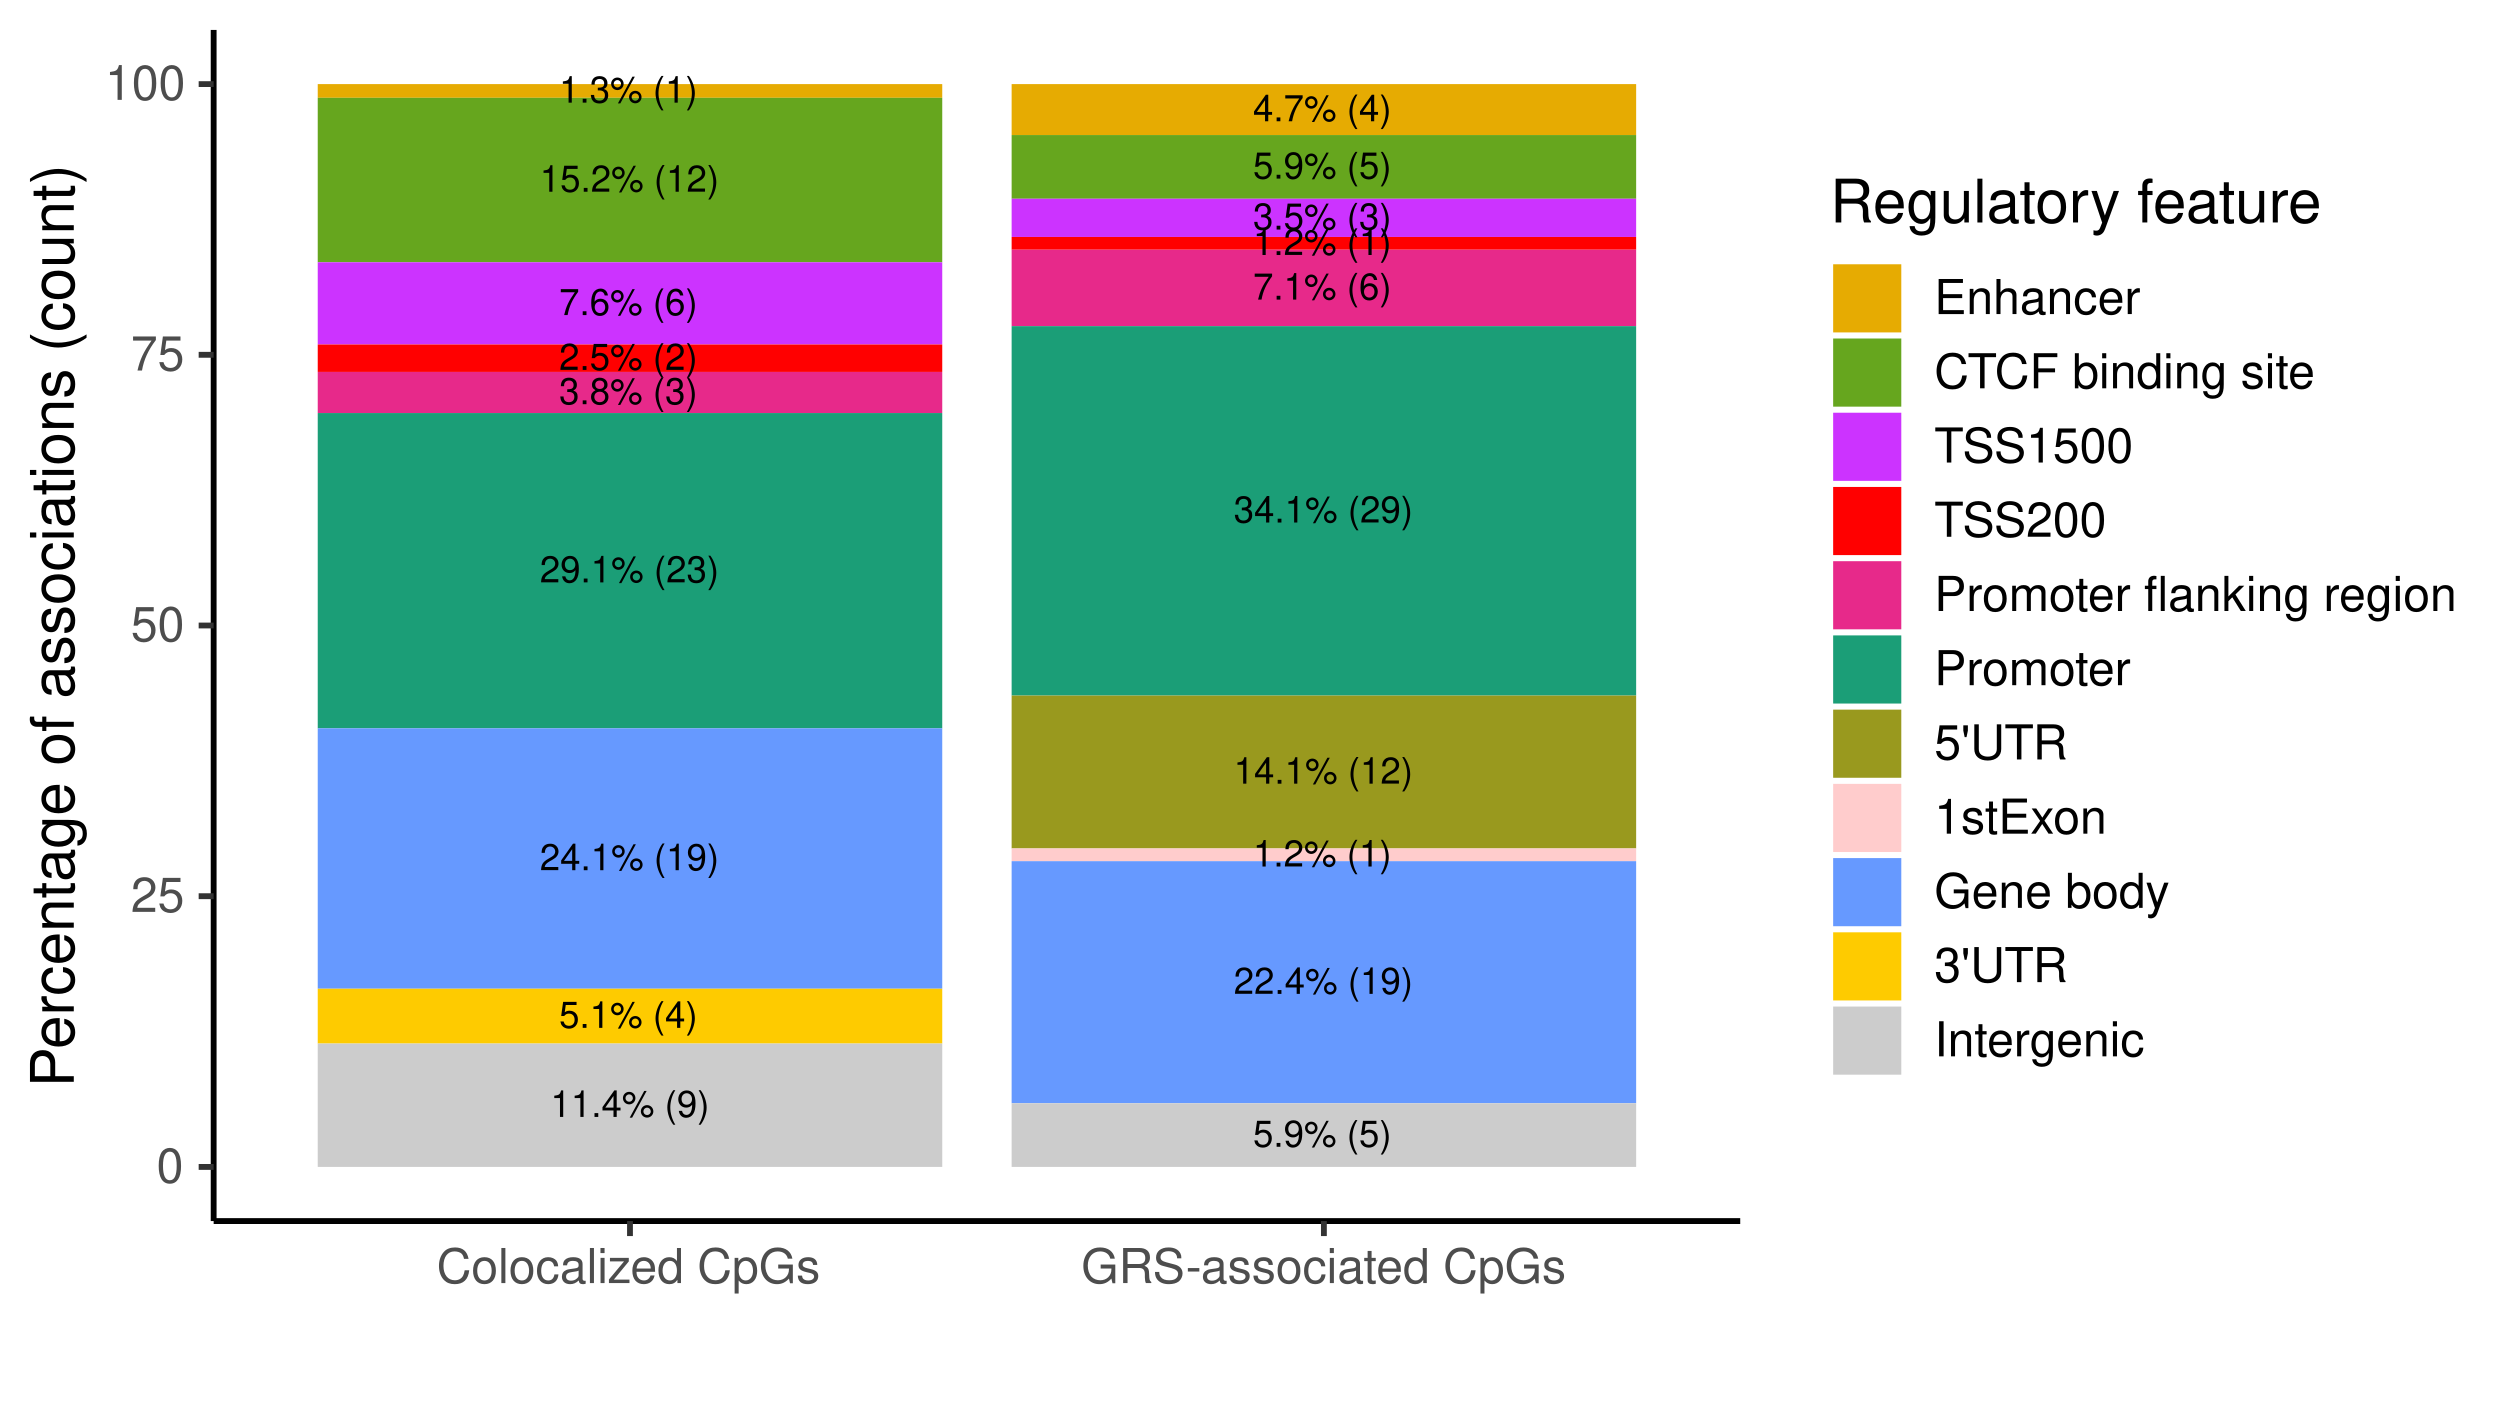 <?xml version="1.0" encoding="UTF-8"?>
<svg xmlns="http://www.w3.org/2000/svg" xmlns:xlink="http://www.w3.org/1999/xlink" width="582pt" height="327pt" viewBox="0 0 582 327" version="1.1">
<defs>
<g>
<symbol overflow="visible" id="glyph0-0">
<path style="stroke:none;" d=""/>
</symbol>
<symbol overflow="visible" id="glyph0-1">
<path style="stroke:none;" d="M 2.203 -4.391 L 2.203 0 L 2.953 0 L 2.953 -6.172 L 2.469 -6.172 C 2.203 -5.219 2.031 -5.094 0.875 -4.938 L 0.875 -4.391 Z M 2.203 -4.391 "/>
</symbol>
<symbol overflow="visible" id="glyph0-2">
<path style="stroke:none;" d="M 1.625 -0.891 L 0.75 -0.891 L 0.75 0 L 1.625 0 Z M 1.625 -0.891 "/>
</symbol>
<symbol overflow="visible" id="glyph0-3">
<path style="stroke:none;" d="M 1.891 -2.844 L 2.297 -2.844 C 3.109 -2.844 3.547 -2.453 3.547 -1.719 C 3.547 -0.938 3.078 -0.469 2.297 -0.469 C 1.469 -0.469 1.078 -0.891 1.031 -1.797 L 0.266 -1.797 C 0.312 -1.297 0.391 -0.969 0.531 -0.703 C 0.859 -0.109 1.438 0.203 2.266 0.203 C 3.516 0.203 4.312 -0.547 4.312 -1.719 C 4.312 -2.516 4.016 -2.938 3.297 -3.188 C 3.859 -3.422 4.141 -3.844 4.141 -4.469 C 4.141 -5.531 3.453 -6.172 2.297 -6.172 C 1.078 -6.172 0.422 -5.484 0.406 -4.188 L 1.156 -4.188 C 1.156 -4.562 1.188 -4.766 1.281 -4.953 C 1.453 -5.312 1.828 -5.516 2.297 -5.516 C 2.969 -5.516 3.375 -5.109 3.375 -4.438 C 3.375 -4.016 3.219 -3.75 2.891 -3.594 C 2.672 -3.516 2.406 -3.484 1.891 -3.469 Z M 1.891 -2.844 "/>
</symbol>
<symbol overflow="visible" id="glyph0-4">
<path style="stroke:none;" d="M 1.703 -5.844 C 0.891 -5.844 0.25 -5.188 0.25 -4.391 C 0.25 -3.578 0.891 -2.922 1.703 -2.922 C 2.5 -2.922 3.156 -3.578 3.156 -4.375 C 3.156 -5.203 2.516 -5.844 1.703 -5.844 Z M 1.703 -5.25 C 2.188 -5.25 2.562 -4.859 2.562 -4.375 C 2.562 -3.906 2.172 -3.531 1.703 -3.531 C 1.234 -3.531 0.844 -3.906 0.844 -4.391 C 0.844 -4.859 1.219 -5.25 1.703 -5.25 Z M 5.203 -6.047 L 1.828 0.172 L 2.391 0.172 L 5.766 -6.047 Z M 5.875 -2.75 C 5.062 -2.75 4.422 -2.094 4.422 -1.297 C 4.422 -0.484 5.062 0.156 5.875 0.156 C 6.672 0.156 7.328 -0.484 7.328 -1.281 C 7.328 -2.094 6.688 -2.75 5.875 -2.75 Z M 5.875 -2.156 C 6.359 -2.156 6.734 -1.766 6.734 -1.281 C 6.734 -0.812 6.344 -0.438 5.875 -0.438 C 5.391 -0.438 5.016 -0.812 5.016 -1.297 C 5.016 -1.766 5.391 -2.156 5.875 -2.156 Z M 5.875 -2.156 "/>
</symbol>
<symbol overflow="visible" id="glyph0-5">
<path style="stroke:none;" d=""/>
</symbol>
<symbol overflow="visible" id="glyph0-6">
<path style="stroke:none;" d="M 2.016 -6.219 C 1.156 -5.109 0.625 -3.547 0.625 -2.203 C 0.625 -0.859 1.156 0.688 2.016 1.812 L 2.484 1.812 C 1.734 0.594 1.312 -0.844 1.312 -2.203 C 1.312 -3.562 1.734 -5.016 2.484 -6.219 Z M 2.016 -6.219 "/>
</symbol>
<symbol overflow="visible" id="glyph0-7">
<path style="stroke:none;" d="M 0.797 1.812 C 1.641 0.688 2.188 -0.859 2.188 -2.203 C 2.188 -3.547 1.641 -5.109 0.797 -6.219 L 0.328 -6.219 C 1.078 -5 1.5 -3.562 1.5 -2.203 C 1.5 -0.844 1.078 0.594 0.328 1.812 Z M 0.797 1.812 "/>
</symbol>
<symbol overflow="visible" id="glyph0-8">
<path style="stroke:none;" d="M 4.062 -6.047 L 0.938 -6.047 L 0.484 -2.75 L 1.172 -2.75 C 1.531 -3.172 1.812 -3.312 2.297 -3.312 C 3.109 -3.312 3.609 -2.766 3.609 -1.875 C 3.609 -1 3.109 -0.469 2.281 -0.469 C 1.625 -0.469 1.234 -0.797 1.047 -1.484 L 0.297 -1.484 C 0.406 -0.984 0.484 -0.75 0.672 -0.531 C 1 -0.062 1.625 0.203 2.297 0.203 C 3.531 0.203 4.375 -0.688 4.375 -1.969 C 4.375 -3.172 3.578 -3.984 2.422 -3.984 C 2 -3.984 1.656 -3.875 1.312 -3.625 L 1.547 -5.312 L 4.062 -5.312 Z M 4.062 -6.047 "/>
</symbol>
<symbol overflow="visible" id="glyph0-9">
<path style="stroke:none;" d="M 4.312 -0.75 L 1.141 -0.75 C 1.219 -1.25 1.484 -1.578 2.234 -2.031 L 3.078 -2.516 C 3.922 -2.984 4.359 -3.609 4.359 -4.375 C 4.359 -4.875 4.156 -5.359 3.797 -5.688 C 3.438 -6.016 3 -6.172 2.422 -6.172 C 1.656 -6.172 1.078 -5.891 0.75 -5.359 C 0.531 -5.047 0.438 -4.656 0.422 -4.031 L 1.172 -4.031 C 1.203 -4.453 1.25 -4.703 1.359 -4.906 C 1.547 -5.281 1.938 -5.516 2.391 -5.516 C 3.078 -5.516 3.594 -5.016 3.594 -4.344 C 3.594 -3.859 3.312 -3.422 2.766 -3.125 L 1.984 -2.656 C 0.719 -1.938 0.359 -1.359 0.297 -0.016 L 4.312 -0.016 Z M 4.312 -0.75 "/>
</symbol>
<symbol overflow="visible" id="glyph0-10">
<path style="stroke:none;" d="M 4.438 -6.047 L 0.391 -6.047 L 0.391 -5.312 L 3.656 -5.312 C 2.219 -3.25 1.625 -1.984 1.172 0 L 1.984 0 C 2.312 -1.938 3.078 -3.594 4.438 -5.422 Z M 4.438 -6.047 "/>
</symbol>
<symbol overflow="visible" id="glyph0-11">
<path style="stroke:none;" d="M 4.25 -4.562 C 4.109 -5.578 3.453 -6.172 2.531 -6.172 C 1.875 -6.172 1.266 -5.844 0.906 -5.297 C 0.531 -4.688 0.359 -3.938 0.359 -2.812 C 0.359 -1.781 0.516 -1.125 0.875 -0.578 C 1.203 -0.062 1.734 0.203 2.391 0.203 C 3.547 0.203 4.375 -0.672 4.375 -1.875 C 4.375 -3 3.609 -3.812 2.531 -3.812 C 1.922 -3.812 1.453 -3.578 1.141 -3.125 C 1.141 -4.656 1.625 -5.5 2.484 -5.5 C 3.016 -5.5 3.375 -5.156 3.5 -4.562 Z M 2.438 -3.141 C 3.156 -3.141 3.609 -2.625 3.609 -1.812 C 3.609 -1.031 3.094 -0.469 2.406 -0.469 C 1.703 -0.469 1.172 -1.062 1.172 -1.844 C 1.172 -2.609 1.688 -3.141 2.438 -3.141 Z M 2.438 -3.141 "/>
</symbol>
<symbol overflow="visible" id="glyph0-12">
<path style="stroke:none;" d="M 3.328 -3.25 C 3.969 -3.641 4.156 -3.938 4.156 -4.516 C 4.156 -5.5 3.422 -6.172 2.344 -6.172 C 1.281 -6.172 0.531 -5.5 0.531 -4.531 C 0.531 -3.938 0.719 -3.641 1.344 -3.25 C 0.656 -2.906 0.312 -2.391 0.312 -1.719 C 0.312 -0.594 1.141 0.203 2.344 0.203 C 3.547 0.203 4.375 -0.594 4.375 -1.719 C 4.375 -2.391 4.031 -2.906 3.328 -3.25 Z M 2.344 -5.5 C 2.984 -5.5 3.391 -5.125 3.391 -4.5 C 3.391 -3.922 2.984 -3.547 2.344 -3.547 C 1.703 -3.547 1.297 -3.922 1.297 -4.516 C 1.297 -5.125 1.703 -5.5 2.344 -5.5 Z M 2.344 -2.906 C 3.094 -2.906 3.609 -2.422 3.609 -1.703 C 3.609 -0.953 3.109 -0.469 2.328 -0.469 C 1.594 -0.469 1.078 -0.969 1.078 -1.688 C 1.078 -2.422 1.594 -2.906 2.344 -2.906 Z M 2.344 -2.906 "/>
</symbol>
<symbol overflow="visible" id="glyph0-13">
<path style="stroke:none;" d="M 0.453 -1.406 C 0.594 -0.406 1.25 0.203 2.172 0.203 C 2.844 0.203 3.438 -0.125 3.797 -0.688 C 4.172 -1.281 4.344 -2.031 4.344 -3.156 C 4.344 -4.203 4.188 -4.859 3.828 -5.406 C 3.5 -5.906 2.969 -6.172 2.297 -6.172 C 1.156 -6.172 0.328 -5.312 0.328 -4.109 C 0.328 -2.984 1.094 -2.172 2.188 -2.172 C 2.75 -2.172 3.188 -2.375 3.562 -2.844 C 3.562 -1.312 3.078 -0.469 2.219 -0.469 C 1.688 -0.469 1.328 -0.812 1.203 -1.406 Z M 2.297 -5.516 C 3 -5.516 3.531 -4.922 3.531 -4.125 C 3.531 -3.375 3.016 -2.844 2.266 -2.844 C 1.547 -2.844 1.094 -3.359 1.094 -4.172 C 1.094 -4.953 1.594 -5.516 2.297 -5.516 Z M 2.297 -5.516 "/>
</symbol>
<symbol overflow="visible" id="glyph0-14">
<path style="stroke:none;" d="M 2.797 -1.5 L 2.797 0 L 3.547 0 L 3.547 -1.5 L 4.438 -1.5 L 4.438 -2.172 L 3.547 -2.172 L 3.547 -6.172 L 2.984 -6.172 L 0.234 -2.281 L 0.234 -1.5 Z M 2.797 -2.172 L 0.891 -2.172 L 2.797 -4.891 Z M 2.797 -2.172 "/>
</symbol>
<symbol overflow="visible" id="glyph1-0">
<path style="stroke:none;" d=""/>
</symbol>
<symbol overflow="visible" id="glyph1-1">
<path style="stroke:none;" d="M 3.078 -8.094 C 2.344 -8.094 1.672 -7.766 1.25 -7.219 C 0.734 -6.5 0.484 -5.422 0.484 -3.922 C 0.484 -1.188 1.375 0.25 3.078 0.25 C 4.766 0.25 5.688 -1.188 5.688 -3.859 C 5.688 -5.422 5.438 -6.469 4.906 -7.219 C 4.5 -7.781 3.828 -8.094 3.078 -8.094 Z M 3.078 -7.219 C 4.141 -7.219 4.672 -6.141 4.672 -3.938 C 4.672 -1.641 4.156 -0.562 3.062 -0.562 C 2.016 -0.562 1.484 -1.688 1.484 -3.906 C 1.484 -6.141 2.016 -7.219 3.078 -7.219 Z M 3.078 -7.219 "/>
</symbol>
<symbol overflow="visible" id="glyph1-2">
<path style="stroke:none;" d="M 5.672 -0.969 L 1.484 -0.969 C 1.594 -1.641 1.953 -2.078 2.922 -2.672 L 4.047 -3.297 C 5.156 -3.906 5.719 -4.734 5.719 -5.734 C 5.719 -6.406 5.453 -7.031 4.984 -7.469 C 4.516 -7.891 3.938 -8.094 3.188 -8.094 C 2.172 -8.094 1.422 -7.734 0.984 -7.047 C 0.703 -6.625 0.578 -6.109 0.562 -5.297 L 1.547 -5.297 C 1.578 -5.844 1.641 -6.172 1.781 -6.438 C 2.031 -6.938 2.547 -7.234 3.141 -7.234 C 4.047 -7.234 4.719 -6.594 4.719 -5.719 C 4.719 -5.062 4.344 -4.5 3.641 -4.094 L 2.609 -3.5 C 0.953 -2.547 0.469 -1.781 0.375 -0.016 L 5.672 -0.016 Z M 5.672 -0.969 "/>
</symbol>
<symbol overflow="visible" id="glyph1-3">
<path style="stroke:none;" d="M 5.328 -7.938 L 1.234 -7.938 L 0.641 -3.625 L 1.547 -3.625 C 2 -4.172 2.391 -4.359 3.016 -4.359 C 4.078 -4.359 4.734 -3.625 4.734 -2.453 C 4.734 -1.312 4.078 -0.609 3 -0.609 C 2.141 -0.609 1.609 -1.047 1.375 -1.953 L 0.391 -1.953 C 0.531 -1.297 0.641 -0.984 0.875 -0.688 C 1.328 -0.094 2.125 0.25 3.031 0.25 C 4.625 0.25 5.75 -0.906 5.75 -2.594 C 5.75 -4.156 4.703 -5.234 3.188 -5.234 C 2.625 -5.234 2.172 -5.094 1.719 -4.75 L 2.031 -6.969 L 5.328 -6.969 Z M 5.328 -7.938 "/>
</symbol>
<symbol overflow="visible" id="glyph1-4">
<path style="stroke:none;" d="M 5.828 -7.938 L 0.516 -7.938 L 0.516 -6.969 L 4.812 -6.969 C 2.906 -4.266 2.141 -2.609 1.547 0 L 2.594 0 C 3.031 -2.547 4.031 -4.734 5.828 -7.109 Z M 5.828 -7.938 "/>
</symbol>
<symbol overflow="visible" id="glyph1-5">
<path style="stroke:none;" d="M 2.906 -5.766 L 2.906 0 L 3.891 0 L 3.891 -8.094 L 3.234 -8.094 C 2.891 -6.859 2.672 -6.688 1.141 -6.484 L 1.141 -5.766 Z M 2.906 -5.766 "/>
</symbol>
<symbol overflow="visible" id="glyph1-6">
<path style="stroke:none;" d="M 7.422 -5.641 C 7.094 -7.422 6.062 -8.297 4.266 -8.297 C 3.172 -8.297 2.281 -7.953 1.688 -7.281 C 0.938 -6.469 0.531 -5.312 0.531 -3.984 C 0.531 -2.641 0.953 -1.484 1.719 -0.688 C 2.359 -0.047 3.156 0.25 4.219 0.25 C 6.219 0.25 7.344 -0.812 7.578 -2.984 L 6.516 -2.984 C 6.422 -2.422 6.312 -2.031 6.141 -1.719 C 5.797 -1.047 5.109 -0.656 4.234 -0.656 C 2.609 -0.656 1.578 -1.953 1.578 -4 C 1.578 -6.094 2.547 -7.375 4.141 -7.375 C 4.812 -7.375 5.422 -7.188 5.766 -6.875 C 6.062 -6.594 6.234 -6.25 6.359 -5.641 Z M 7.422 -5.641 "/>
</symbol>
<symbol overflow="visible" id="glyph1-7">
<path style="stroke:none;" d="M 3.047 -6.031 C 1.391 -6.031 0.406 -4.859 0.406 -2.891 C 0.406 -0.906 1.391 0.25 3.062 0.25 C 4.719 0.25 5.719 -0.922 5.719 -2.844 C 5.719 -4.891 4.75 -6.031 3.047 -6.031 Z M 3.062 -5.172 C 4.109 -5.172 4.734 -4.312 4.734 -2.859 C 4.734 -1.469 4.094 -0.609 3.062 -0.609 C 2.016 -0.609 1.375 -1.469 1.375 -2.891 C 1.375 -4.312 2.016 -5.172 3.062 -5.172 Z M 3.062 -5.172 "/>
</symbol>
<symbol overflow="visible" id="glyph1-8">
<path style="stroke:none;" d="M 1.703 -8.172 L 0.766 -8.172 L 0.766 0 L 1.703 0 Z M 1.703 -8.172 "/>
</symbol>
<symbol overflow="visible" id="glyph1-9">
<path style="stroke:none;" d="M 5.281 -3.906 C 5.234 -4.469 5.109 -4.844 4.891 -5.172 C 4.484 -5.719 3.781 -6.031 2.953 -6.031 C 1.359 -6.031 0.344 -4.781 0.344 -2.828 C 0.344 -0.938 1.359 0.25 2.953 0.25 C 4.344 0.25 5.234 -0.578 5.344 -2.016 L 4.406 -2.016 C 4.25 -1.078 3.766 -0.609 2.969 -0.609 C 1.938 -0.609 1.328 -1.438 1.328 -2.828 C 1.328 -4.297 1.922 -5.172 2.953 -5.172 C 3.734 -5.172 4.219 -4.719 4.328 -3.906 Z M 5.281 -3.906 "/>
</symbol>
<symbol overflow="visible" id="glyph1-10">
<path style="stroke:none;" d="M 6 -0.547 C 5.891 -0.531 5.844 -0.531 5.797 -0.531 C 5.469 -0.531 5.281 -0.688 5.281 -0.984 L 5.281 -4.438 C 5.281 -5.484 4.531 -6.031 3.078 -6.031 C 2.219 -6.031 1.531 -5.797 1.125 -5.359 C 0.859 -5.047 0.75 -4.719 0.734 -4.141 L 1.672 -4.141 C 1.75 -4.844 2.172 -5.172 3.047 -5.172 C 3.906 -5.172 4.359 -4.859 4.359 -4.297 L 4.359 -4.062 C 4.344 -3.656 4.141 -3.5 3.391 -3.406 C 2.062 -3.234 1.859 -3.188 1.5 -3.047 C 0.812 -2.75 0.469 -2.234 0.469 -1.484 C 0.469 -0.422 1.203 0.25 2.391 0.25 C 3.141 0.25 3.734 0 4.391 -0.609 C 4.453 0 4.75 0.25 5.359 0.25 C 5.562 0.25 5.688 0.234 6 0.156 Z M 4.359 -1.844 C 4.359 -1.531 4.266 -1.344 3.984 -1.094 C 3.609 -0.734 3.141 -0.562 2.594 -0.562 C 1.875 -0.562 1.438 -0.906 1.438 -1.5 C 1.438 -2.125 1.844 -2.438 2.859 -2.578 C 3.859 -2.719 4.047 -2.75 4.359 -2.906 Z M 4.359 -1.844 "/>
</symbol>
<symbol overflow="visible" id="glyph1-11">
<path style="stroke:none;" d="M 1.688 -5.875 L 0.75 -5.875 L 0.75 0 L 1.688 0 Z M 1.688 -8.172 L 0.734 -8.172 L 0.734 -6.984 L 1.688 -6.984 Z M 1.688 -8.172 "/>
</symbol>
<symbol overflow="visible" id="glyph1-12">
<path style="stroke:none;" d="M 4.969 -5.875 L 0.578 -5.875 L 0.578 -5.047 L 3.859 -5.047 L 0.344 -0.844 L 0.344 0 L 5.125 0 L 5.125 -0.812 L 1.484 -0.812 L 4.969 -5.047 Z M 4.969 -5.875 "/>
</symbol>
<symbol overflow="visible" id="glyph1-13">
<path style="stroke:none;" d="M 5.75 -2.625 C 5.75 -3.516 5.688 -4.062 5.516 -4.5 C 5.125 -5.453 4.234 -6.031 3.141 -6.031 C 1.5 -6.031 0.453 -4.797 0.453 -2.859 C 0.453 -0.922 1.453 0.25 3.109 0.25 C 4.453 0.25 5.391 -0.5 5.625 -1.781 L 4.688 -1.781 C 4.422 -1.016 3.906 -0.609 3.141 -0.609 C 2.547 -0.609 2.047 -0.875 1.734 -1.359 C 1.516 -1.703 1.438 -2.031 1.422 -2.625 Z M 1.438 -3.391 C 1.531 -4.469 2.188 -5.172 3.125 -5.172 C 4.078 -5.172 4.734 -4.438 4.734 -3.391 Z M 1.438 -3.391 "/>
</symbol>
<symbol overflow="visible" id="glyph1-14">
<path style="stroke:none;" d="M 5.547 -8.172 L 4.609 -8.172 L 4.609 -5.125 C 4.219 -5.719 3.594 -6.031 2.812 -6.031 C 1.281 -6.031 0.297 -4.812 0.297 -2.953 C 0.297 -0.969 1.25 0.25 2.844 0.25 C 3.656 0.25 4.219 -0.047 4.719 -0.766 L 4.719 0 L 5.547 0 Z M 2.969 -5.172 C 3.984 -5.172 4.609 -4.281 4.609 -2.875 C 4.609 -1.516 3.969 -0.609 2.984 -0.609 C 1.953 -0.609 1.266 -1.531 1.266 -2.891 C 1.266 -4.25 1.953 -5.172 2.969 -5.172 Z M 2.969 -5.172 "/>
</symbol>
<symbol overflow="visible" id="glyph1-15">
<path style="stroke:none;" d=""/>
</symbol>
<symbol overflow="visible" id="glyph1-16">
<path style="stroke:none;" d="M 0.609 2.438 L 1.547 2.438 L 1.547 -0.609 C 2.031 -0.016 2.594 0.25 3.344 0.25 C 4.875 0.25 5.859 -0.969 5.859 -2.828 C 5.859 -4.812 4.891 -6.031 3.344 -6.031 C 2.547 -6.031 1.906 -5.688 1.469 -4.984 L 1.469 -5.875 L 0.609 -5.875 Z M 3.188 -5.172 C 4.219 -5.172 4.891 -4.25 4.891 -2.859 C 4.891 -1.531 4.203 -0.609 3.188 -0.609 C 2.188 -0.609 1.547 -1.516 1.547 -2.891 C 1.547 -4.266 2.188 -5.172 3.188 -5.172 Z M 3.188 -5.172 "/>
</symbol>
<symbol overflow="visible" id="glyph1-17">
<path style="stroke:none;" d="M 7.938 -4.312 L 4.531 -4.312 L 4.531 -3.391 L 7.031 -3.391 L 7.031 -3.172 C 7.031 -1.719 5.953 -0.656 4.453 -0.656 C 3.625 -0.656 2.875 -0.969 2.391 -1.484 C 1.859 -2.078 1.531 -3.047 1.531 -4.062 C 1.531 -6.062 2.672 -7.375 4.406 -7.375 C 5.641 -7.375 6.547 -6.75 6.766 -5.688 L 7.828 -5.688 C 7.547 -7.344 6.281 -8.297 4.406 -8.297 C 3.422 -8.297 2.609 -8.047 1.969 -7.516 C 1.016 -6.734 0.5 -5.469 0.5 -4 C 0.5 -1.484 2.031 0.25 4.234 0.25 C 5.344 0.25 6.219 -0.156 7.031 -1.047 L 7.281 0.047 L 7.938 0.047 Z M 7.938 -4.312 "/>
</symbol>
<symbol overflow="visible" id="glyph1-18">
<path style="stroke:none;" d="M 4.906 -4.234 C 4.891 -5.391 4.141 -6.031 2.781 -6.031 C 1.406 -6.031 0.531 -5.328 0.531 -4.25 C 0.531 -3.328 1 -2.891 2.391 -2.547 L 3.266 -2.344 C 3.906 -2.188 4.172 -1.953 4.172 -1.531 C 4.172 -0.969 3.625 -0.609 2.797 -0.609 C 2.297 -0.609 1.875 -0.75 1.641 -1 C 1.484 -1.172 1.422 -1.328 1.359 -1.75 L 0.375 -1.75 C 0.422 -0.391 1.188 0.25 2.719 0.25 C 4.203 0.25 5.141 -0.469 5.141 -1.609 C 5.141 -2.469 4.656 -2.953 3.484 -3.234 L 2.594 -3.453 C 1.828 -3.625 1.5 -3.875 1.5 -4.297 C 1.5 -4.844 1.984 -5.172 2.75 -5.172 C 3.5 -5.172 3.906 -4.844 3.922 -4.234 Z M 4.906 -4.234 "/>
</symbol>
<symbol overflow="visible" id="glyph1-19">
<path style="stroke:none;" d="M 2.078 -3.516 L 4.766 -3.516 C 5.703 -3.516 6.109 -3.062 6.109 -2.062 L 6.109 -1.328 C 6.109 -0.828 6.188 -0.344 6.344 0 L 7.609 0 L 7.609 -0.25 C 7.219 -0.531 7.141 -0.812 7.109 -1.906 C 7.109 -3.25 6.891 -3.656 6 -4.031 C 6.922 -4.5 7.297 -5.047 7.297 -5.984 C 7.297 -7.391 6.422 -8.172 4.812 -8.172 L 1.047 -8.172 L 1.047 0 L 2.078 0 Z M 2.078 -4.438 L 2.078 -7.25 L 4.609 -7.25 C 5.188 -7.25 5.516 -7.156 5.781 -6.938 C 6.062 -6.703 6.203 -6.328 6.203 -5.844 C 6.203 -4.875 5.719 -4.438 4.609 -4.438 Z M 2.078 -4.438 "/>
</symbol>
<symbol overflow="visible" id="glyph1-20">
<path style="stroke:none;" d="M 6.672 -5.766 C 6.672 -6.328 6.641 -6.484 6.469 -6.875 C 6.016 -7.812 5.062 -8.297 3.688 -8.297 C 1.891 -8.297 0.781 -7.375 0.781 -5.906 C 0.781 -4.906 1.312 -4.281 2.391 -4 L 4.406 -3.469 C 5.453 -3.188 5.922 -2.781 5.922 -2.141 C 5.922 -1.703 5.688 -1.25 5.328 -1.016 C 5 -0.766 4.5 -0.656 3.828 -0.656 C 2.938 -0.656 2.344 -0.875 1.953 -1.344 C 1.641 -1.703 1.516 -2.094 1.531 -2.594 L 0.531 -2.594 C 0.547 -1.844 0.688 -1.359 1.016 -0.906 C 1.578 -0.141 2.516 0.25 3.766 0.25 C 4.734 0.25 5.531 0.031 6.062 -0.375 C 6.609 -0.812 6.953 -1.531 6.953 -2.234 C 6.953 -3.25 6.328 -3.984 5.219 -4.297 L 3.172 -4.844 C 2.188 -5.109 1.828 -5.422 1.828 -6.047 C 1.828 -6.875 2.547 -7.422 3.656 -7.422 C 4.953 -7.422 5.688 -6.844 5.688 -5.766 Z M 6.672 -5.766 "/>
</symbol>
<symbol overflow="visible" id="glyph1-21">
<path style="stroke:none;" d="M 3.188 -3.5 L 0.516 -3.5 L 0.516 -2.688 L 3.188 -2.688 Z M 3.188 -3.5 "/>
</symbol>
<symbol overflow="visible" id="glyph1-22">
<path style="stroke:none;" d="M 2.844 -5.875 L 1.875 -5.875 L 1.875 -7.484 L 0.953 -7.484 L 0.953 -5.875 L 0.156 -5.875 L 0.156 -5.109 L 0.953 -5.109 L 0.953 -0.672 C 0.953 -0.062 1.359 0.25 2.078 0.25 C 2.328 0.25 2.531 0.234 2.844 0.172 L 2.844 -0.609 C 2.719 -0.578 2.594 -0.562 2.391 -0.562 C 2 -0.562 1.875 -0.672 1.875 -1.094 L 1.875 -5.109 L 2.844 -5.109 Z M 2.844 -5.875 "/>
</symbol>
<symbol overflow="visible" id="glyph1-23">
<path style="stroke:none;" d="M 2.047 -3.719 L 6.5 -3.719 L 6.5 -4.641 L 2.047 -4.641 L 2.047 -7.25 L 6.672 -7.25 L 6.672 -8.172 L 1.016 -8.172 L 1.016 0 L 6.875 0 L 6.875 -0.922 L 2.047 -0.922 Z M 2.047 -3.719 "/>
</symbol>
<symbol overflow="visible" id="glyph1-24">
<path style="stroke:none;" d="M 0.781 -5.875 L 0.781 0 L 1.719 0 L 1.719 -3.234 C 1.719 -4.438 2.359 -5.219 3.312 -5.219 C 4.062 -5.219 4.531 -4.766 4.531 -4.062 L 4.531 0 L 5.453 0 L 5.453 -4.438 C 5.453 -5.406 4.734 -6.031 3.594 -6.031 C 2.719 -6.031 2.156 -5.703 1.641 -4.891 L 1.641 -5.875 Z M 0.781 -5.875 "/>
</symbol>
<symbol overflow="visible" id="glyph1-25">
<path style="stroke:none;" d="M 0.781 -8.172 L 0.781 0 L 1.719 0 L 1.719 -3.234 C 1.719 -4.438 2.344 -5.219 3.312 -5.219 C 3.625 -5.219 3.906 -5.125 4.141 -4.969 C 4.406 -4.766 4.516 -4.484 4.516 -4.062 L 4.516 0 L 5.438 0 L 5.438 -4.438 C 5.438 -5.422 4.734 -6.031 3.594 -6.031 C 2.766 -6.031 2.266 -5.781 1.719 -5.062 L 1.719 -8.172 Z M 0.781 -8.172 "/>
</symbol>
<symbol overflow="visible" id="glyph1-26">
<path style="stroke:none;" d="M 0.766 -5.875 L 0.766 0 L 1.719 0 L 1.719 -3.047 C 1.719 -4.453 2.312 -5.094 3.594 -5.047 L 3.594 -6 C 3.438 -6.031 3.344 -6.031 3.234 -6.031 C 2.625 -6.031 2.172 -5.688 1.641 -4.812 L 1.641 -5.875 Z M 0.766 -5.875 "/>
</symbol>
<symbol overflow="visible" id="glyph1-27">
<path style="stroke:none;" d="M 3.969 -7.25 L 6.641 -7.25 L 6.641 -8.172 L 0.234 -8.172 L 0.234 -7.25 L 2.922 -7.25 L 2.922 0 L 3.969 0 Z M 3.969 -7.25 "/>
</symbol>
<symbol overflow="visible" id="glyph1-28">
<path style="stroke:none;" d="M 2.047 -3.719 L 5.953 -3.719 L 5.953 -4.641 L 2.047 -4.641 L 2.047 -7.25 L 6.484 -7.25 L 6.484 -8.172 L 1.016 -8.172 L 1.016 0 L 2.047 0 Z M 2.047 -3.719 "/>
</symbol>
<symbol overflow="visible" id="glyph1-29">
<path style="stroke:none;" d="M 0.609 -8.172 L 0.609 0 L 1.438 0 L 1.438 -0.75 C 1.891 -0.062 2.484 0.25 3.312 0.25 C 4.844 0.25 5.859 -1.016 5.859 -2.953 C 5.859 -4.859 4.906 -6.031 3.344 -6.031 C 2.547 -6.031 1.969 -5.734 1.531 -5.078 L 1.531 -8.172 Z M 3.172 -5.172 C 4.219 -5.172 4.891 -4.25 4.891 -2.859 C 4.891 -1.531 4.188 -0.609 3.172 -0.609 C 2.172 -0.609 1.531 -1.516 1.531 -2.891 C 1.531 -4.266 2.172 -5.172 3.172 -5.172 Z M 3.172 -5.172 "/>
</symbol>
<symbol overflow="visible" id="glyph1-30">
<path style="stroke:none;" d="M 4.531 -5.875 L 4.531 -5.016 C 4.062 -5.719 3.547 -6.031 2.797 -6.031 C 1.375 -6.031 0.391 -4.719 0.391 -2.828 C 0.391 -1.844 0.625 -1.125 1.125 -0.531 C 1.562 -0.016 2.125 0.25 2.734 0.25 C 3.438 0.25 3.938 -0.062 4.438 -0.797 L 4.438 -0.5 C 4.438 1.078 4 1.656 2.828 1.656 C 2.031 1.656 1.625 1.344 1.531 0.672 L 0.578 0.672 C 0.672 1.766 1.531 2.438 2.812 2.438 C 3.672 2.438 4.391 2.156 4.766 1.688 C 5.219 1.141 5.391 0.422 5.391 -0.969 L 5.391 -5.875 Z M 2.891 -5.172 C 3.875 -5.172 4.438 -4.344 4.438 -2.859 C 4.438 -1.438 3.859 -0.609 2.891 -0.609 C 1.922 -0.609 1.359 -1.438 1.359 -2.891 C 1.359 -4.328 1.922 -5.172 2.891 -5.172 Z M 2.891 -5.172 "/>
</symbol>
<symbol overflow="visible" id="glyph1-31">
<path style="stroke:none;" d="M 2.062 -3.469 L 4.625 -3.469 C 5.266 -3.469 5.766 -3.656 6.203 -4.047 C 6.703 -4.5 6.906 -5.016 6.906 -5.766 C 6.906 -7.297 6 -8.172 4.391 -8.172 L 1.016 -8.172 L 1.016 0 L 2.062 0 Z M 2.062 -4.375 L 2.062 -7.25 L 4.234 -7.25 C 5.234 -7.25 5.828 -6.703 5.828 -5.812 C 5.828 -4.922 5.234 -4.375 4.234 -4.375 Z M 2.062 -4.375 "/>
</symbol>
<symbol overflow="visible" id="glyph1-32">
<path style="stroke:none;" d="M 0.781 -5.875 L 0.781 0 L 1.719 0 L 1.719 -3.688 C 1.719 -4.531 2.344 -5.219 3.109 -5.219 C 3.797 -5.219 4.188 -4.797 4.188 -4.047 L 4.188 0 L 5.125 0 L 5.125 -3.688 C 5.125 -4.531 5.75 -5.219 6.516 -5.219 C 7.188 -5.219 7.594 -4.781 7.594 -4.047 L 7.594 0 L 8.531 0 L 8.531 -4.406 C 8.531 -5.453 7.938 -6.031 6.828 -6.031 C 6.047 -6.031 5.578 -5.797 5.031 -5.141 C 4.688 -5.766 4.219 -6.031 3.453 -6.031 C 2.672 -6.031 2.141 -5.75 1.641 -5.047 L 1.641 -5.875 Z M 0.781 -5.875 "/>
</symbol>
<symbol overflow="visible" id="glyph1-33">
<path style="stroke:none;" d="M 2.875 -5.875 L 1.906 -5.875 L 1.906 -6.781 C 1.906 -7.188 2.125 -7.375 2.547 -7.375 C 2.625 -7.375 2.672 -7.375 2.875 -7.375 L 2.875 -8.141 C 2.672 -8.188 2.547 -8.203 2.359 -8.203 C 1.484 -8.203 0.969 -7.703 0.969 -6.875 L 0.969 -5.875 L 0.188 -5.875 L 0.188 -5.109 L 0.969 -5.109 L 0.969 0 L 1.906 0 L 1.906 -5.109 L 2.875 -5.109 Z M 4.812 -8.172 L 3.891 -8.172 L 3.891 0 L 4.812 0 Z M 4.812 -8.172 "/>
</symbol>
<symbol overflow="visible" id="glyph1-34">
<path style="stroke:none;" d="M 1.578 -8.172 L 0.656 -8.172 L 0.656 0 L 1.578 0 L 1.578 -2.281 L 2.484 -3.188 L 4.469 0 L 5.625 0 L 3.219 -3.844 L 5.266 -5.875 L 4.062 -5.875 L 1.578 -3.391 Z M 1.578 -8.172 "/>
</symbol>
<symbol overflow="visible" id="glyph1-35">
<path style="stroke:none;" d="M 0.531 -7.938 L 0.531 -6.703 L 0.844 -5.203 L 1.281 -5.203 L 1.594 -6.703 L 1.594 -7.938 Z M 0.531 -7.938 "/>
</symbol>
<symbol overflow="visible" id="glyph1-36">
<path style="stroke:none;" d="M 6.188 -8.172 L 6.188 -2.438 C 6.188 -1.328 5.391 -0.656 4.078 -0.656 C 3.469 -0.656 2.984 -0.812 2.594 -1.094 C 2.188 -1.406 2 -1.812 2 -2.438 L 2 -8.172 L 0.953 -8.172 L 0.953 -2.438 C 0.953 -0.766 2.141 0.25 4.078 0.25 C 6 0.25 7.219 -0.797 7.219 -2.438 L 7.219 -8.172 Z M 6.188 -8.172 "/>
</symbol>
<symbol overflow="visible" id="glyph1-37">
<path style="stroke:none;" d="M 3.266 -3.031 L 5.25 -5.875 L 4.188 -5.875 L 2.781 -3.734 L 1.359 -5.875 L 0.297 -5.875 L 2.266 -2.984 L 0.188 0 L 1.25 0 L 2.75 -2.25 L 4.219 0 L 5.297 0 Z M 3.266 -3.031 "/>
</symbol>
<symbol overflow="visible" id="glyph1-38">
<path style="stroke:none;" d="M 4.344 -5.875 L 2.719 -1.297 L 1.219 -5.875 L 0.219 -5.875 L 2.203 0.016 L 1.844 0.953 C 1.688 1.359 1.484 1.531 1.094 1.531 C 0.938 1.531 0.812 1.5 0.609 1.453 L 0.609 2.297 C 0.797 2.391 0.984 2.438 1.234 2.438 C 1.531 2.438 1.859 2.344 2.109 2.156 C 2.391 1.953 2.562 1.703 2.75 1.234 L 5.359 -5.875 Z M 4.344 -5.875 "/>
</symbol>
<symbol overflow="visible" id="glyph1-39">
<path style="stroke:none;" d="M 2.469 -3.734 L 3.016 -3.734 C 4.094 -3.734 4.656 -3.219 4.656 -2.25 C 4.656 -1.234 4.047 -0.609 3.031 -0.609 C 1.938 -0.609 1.406 -1.172 1.344 -2.359 L 0.359 -2.359 C 0.406 -1.703 0.516 -1.281 0.703 -0.922 C 1.125 -0.141 1.891 0.25 2.984 0.25 C 4.609 0.25 5.672 -0.734 5.672 -2.266 C 5.672 -3.297 5.281 -3.859 4.328 -4.188 C 5.062 -4.5 5.438 -5.047 5.438 -5.875 C 5.438 -7.266 4.531 -8.094 3.016 -8.094 C 1.406 -8.094 0.562 -7.203 0.531 -5.484 L 1.516 -5.484 C 1.531 -5.984 1.562 -6.266 1.688 -6.516 C 1.922 -6.969 2.406 -7.234 3.031 -7.234 C 3.906 -7.234 4.422 -6.703 4.422 -5.844 C 4.422 -5.266 4.219 -4.922 3.781 -4.734 C 3.516 -4.609 3.156 -4.578 2.469 -4.562 Z M 2.469 -3.734 "/>
</symbol>
<symbol overflow="visible" id="glyph1-40">
<path style="stroke:none;" d="M 2.172 -8.172 L 1.125 -8.172 L 1.125 0 L 2.172 0 Z M 2.172 -8.172 "/>
</symbol>
<symbol overflow="visible" id="glyph2-0">
<path style="stroke:none;" d=""/>
</symbol>
<symbol overflow="visible" id="glyph2-1">
<path style="stroke:none;" d="M -4.328 -2.578 L -4.328 -5.781 C -4.328 -6.578 -4.562 -7.203 -5.047 -7.75 C -5.609 -8.375 -6.266 -8.641 -7.203 -8.641 C -9.125 -8.641 -10.203 -7.5 -10.203 -5.484 L -10.203 -1.281 L 0 -1.281 L 0 -2.578 Z M -5.469 -2.578 L -9.062 -2.578 L -9.062 -5.297 C -9.062 -6.531 -8.391 -7.281 -7.266 -7.281 C -6.141 -7.281 -5.469 -6.531 -5.469 -5.297 Z M -5.469 -2.578 "/>
</symbol>
<symbol overflow="visible" id="glyph2-2">
<path style="stroke:none;" d="M -3.281 -7.188 C -4.391 -7.188 -5.062 -7.094 -5.609 -6.891 C -6.812 -6.406 -7.547 -5.297 -7.547 -3.922 C -7.547 -1.875 -5.984 -0.562 -3.562 -0.562 C -1.141 -0.562 0.328 -1.812 0.328 -3.891 C 0.328 -5.578 -0.625 -6.734 -2.219 -7.031 L -2.219 -5.859 C -1.266 -5.531 -0.75 -4.875 -0.75 -3.938 C -0.75 -3.188 -1.094 -2.562 -1.703 -2.172 C -2.125 -1.891 -2.547 -1.797 -3.281 -1.781 Z M -4.234 -1.812 C -5.594 -1.906 -6.469 -2.734 -6.469 -3.906 C -6.469 -5.094 -5.547 -5.922 -4.234 -5.922 Z M -4.234 -1.812 "/>
</symbol>
<symbol overflow="visible" id="glyph2-3">
<path style="stroke:none;" d="M -7.344 -0.969 L 0 -0.969 L 0 -2.141 L -3.812 -2.141 C -5.578 -2.156 -6.359 -2.891 -6.312 -4.5 L -7.5 -4.5 C -7.531 -4.297 -7.547 -4.188 -7.547 -4.047 C -7.547 -3.297 -7.094 -2.719 -6 -2.047 L -7.344 -2.047 Z M -7.344 -0.969 "/>
</symbol>
<symbol overflow="visible" id="glyph2-4">
<path style="stroke:none;" d="M -4.875 -6.594 C -5.594 -6.531 -6.047 -6.391 -6.453 -6.109 C -7.141 -5.594 -7.547 -4.719 -7.547 -3.703 C -7.547 -1.703 -5.984 -0.438 -3.547 -0.438 C -1.172 -0.438 0.328 -1.688 0.328 -3.688 C 0.328 -5.438 -0.734 -6.531 -2.516 -6.672 L -2.516 -5.5 C -1.344 -5.312 -0.75 -4.703 -0.75 -3.703 C -0.75 -2.422 -1.812 -1.656 -3.547 -1.656 C -5.375 -1.656 -6.469 -2.406 -6.469 -3.688 C -6.469 -4.656 -5.891 -5.281 -4.875 -5.422 Z M -4.875 -6.594 "/>
</symbol>
<symbol overflow="visible" id="glyph2-5">
<path style="stroke:none;" d="M -7.344 -0.984 L 0 -0.984 L 0 -2.156 L -4.047 -2.156 C -5.547 -2.156 -6.531 -2.938 -6.531 -4.141 C -6.531 -5.062 -5.969 -5.656 -5.078 -5.656 L 0 -5.656 L 0 -6.812 L -5.547 -6.812 C -6.766 -6.812 -7.547 -5.906 -7.547 -4.5 C -7.547 -3.406 -7.125 -2.703 -6.109 -2.062 L -7.344 -2.062 Z M -7.344 -0.984 "/>
</symbol>
<symbol overflow="visible" id="glyph2-6">
<path style="stroke:none;" d="M -7.344 -3.562 L -7.344 -2.359 L -9.359 -2.359 L -9.359 -1.188 L -7.344 -1.188 L -7.344 -0.203 L -6.391 -0.203 L -6.391 -1.188 L -0.844 -1.188 C -0.078 -1.188 0.328 -1.688 0.328 -2.609 C 0.328 -2.906 0.297 -3.156 0.219 -3.562 L -0.75 -3.562 C -0.719 -3.391 -0.703 -3.234 -0.703 -3 C -0.703 -2.484 -0.844 -2.359 -1.359 -2.359 L -6.391 -2.359 L -6.391 -3.562 Z M -7.344 -3.562 "/>
</symbol>
<symbol overflow="visible" id="glyph2-7">
<path style="stroke:none;" d="M -0.688 -7.484 C -0.656 -7.359 -0.656 -7.312 -0.656 -7.234 C -0.656 -6.828 -0.875 -6.609 -1.234 -6.609 L -5.547 -6.609 C -6.844 -6.609 -7.547 -5.656 -7.547 -3.844 C -7.547 -2.766 -7.234 -1.922 -6.688 -1.406 C -6.312 -1.078 -5.891 -0.938 -5.172 -0.906 L -5.172 -2.094 C -6.062 -2.188 -6.469 -2.719 -6.469 -3.812 C -6.469 -4.875 -6.078 -5.453 -5.375 -5.453 L -5.062 -5.453 C -4.562 -5.438 -4.375 -5.188 -4.25 -4.234 C -4.047 -2.578 -3.984 -2.328 -3.812 -1.875 C -3.438 -1.016 -2.797 -0.594 -1.844 -0.594 C -0.516 -0.594 0.328 -1.516 0.328 -3 C 0.328 -3.922 0 -4.656 -0.75 -5.484 C 0 -5.578 0.328 -5.938 0.328 -6.688 C 0.328 -6.938 0.297 -7.094 0.203 -7.484 Z M -2.312 -5.453 C -1.922 -5.453 -1.688 -5.328 -1.359 -4.984 C -0.922 -4.516 -0.703 -3.938 -0.703 -3.25 C -0.703 -2.344 -1.141 -1.812 -1.875 -1.812 C -2.641 -1.812 -3.031 -2.312 -3.219 -3.562 C -3.391 -4.812 -3.438 -5.047 -3.625 -5.453 Z M -2.312 -5.453 "/>
</symbol>
<symbol overflow="visible" id="glyph2-8">
<path style="stroke:none;" d="M -7.344 -5.656 L -6.266 -5.656 C -7.156 -5.062 -7.547 -4.422 -7.547 -3.5 C -7.547 -1.719 -5.891 -0.484 -3.547 -0.484 C -2.312 -0.484 -1.406 -0.781 -0.672 -1.406 C -0.031 -1.953 0.328 -2.656 0.328 -3.422 C 0.328 -4.297 -0.062 -4.922 -1 -5.547 L -0.609 -5.547 C 1.344 -5.547 2.078 -5 2.078 -3.547 C 2.078 -2.547 1.688 -2.031 0.844 -1.922 L 0.844 -0.734 C 2.203 -0.844 3.047 -1.922 3.047 -3.516 C 3.047 -4.594 2.703 -5.484 2.109 -5.969 C 1.422 -6.531 0.516 -6.734 -1.203 -6.734 L -7.344 -6.734 Z M -6.469 -3.609 C -6.469 -4.844 -5.438 -5.547 -3.562 -5.547 C -1.797 -5.547 -0.75 -4.828 -0.75 -3.609 C -0.75 -2.406 -1.812 -1.703 -3.609 -1.703 C -5.406 -1.703 -6.469 -2.406 -6.469 -3.609 Z M -6.469 -3.609 "/>
</symbol>
<symbol overflow="visible" id="glyph2-9">
<path style="stroke:none;" d=""/>
</symbol>
<symbol overflow="visible" id="glyph2-10">
<path style="stroke:none;" d="M -7.547 -3.812 C -7.547 -1.734 -6.078 -0.5 -3.609 -0.5 C -1.141 -0.5 0.328 -1.734 0.328 -3.828 C 0.328 -5.891 -1.141 -7.141 -3.562 -7.141 C -6.109 -7.141 -7.547 -5.938 -7.547 -3.812 Z M -6.469 -3.828 C -6.469 -5.141 -5.391 -5.922 -3.562 -5.922 C -1.828 -5.922 -0.75 -5.109 -0.75 -3.828 C -0.75 -2.516 -1.828 -1.719 -3.609 -1.719 C -5.391 -1.719 -6.469 -2.516 -6.469 -3.828 Z M -6.469 -3.828 "/>
</symbol>
<symbol overflow="visible" id="glyph2-11">
<path style="stroke:none;" d="M -7.344 -3.609 L -7.344 -2.391 L -8.484 -2.391 C -8.969 -2.391 -9.219 -2.656 -9.219 -3.203 C -9.219 -3.297 -9.219 -3.344 -9.219 -3.609 L -10.172 -3.609 C -10.234 -3.344 -10.25 -3.188 -10.25 -2.953 C -10.25 -1.875 -9.625 -1.234 -8.578 -1.234 L -7.344 -1.234 L -7.344 -0.25 L -6.391 -0.25 L -6.391 -1.234 L 0 -1.234 L 0 -2.391 L -6.391 -2.391 L -6.391 -3.609 Z M -7.344 -3.609 "/>
</symbol>
<symbol overflow="visible" id="glyph2-12">
<path style="stroke:none;" d="M -5.297 -6.125 C -6.734 -6.125 -7.547 -5.172 -7.547 -3.469 C -7.547 -1.766 -6.656 -0.656 -5.312 -0.656 C -4.156 -0.656 -3.609 -1.25 -3.188 -2.984 L -2.922 -4.078 C -2.734 -4.891 -2.438 -5.203 -1.922 -5.203 C -1.219 -5.203 -0.75 -4.516 -0.75 -3.5 C -0.75 -2.875 -0.938 -2.344 -1.25 -2.047 C -1.453 -1.859 -1.672 -1.781 -2.188 -1.703 L -2.188 -0.469 C -0.484 -0.531 0.328 -1.484 0.328 -3.406 C 0.328 -5.25 -0.594 -6.422 -2 -6.422 C -3.094 -6.422 -3.703 -5.812 -4.047 -4.359 L -4.312 -3.234 C -4.531 -2.281 -4.844 -1.875 -5.359 -1.875 C -6.047 -1.875 -6.469 -2.484 -6.469 -3.438 C -6.469 -4.375 -6.062 -4.875 -5.297 -4.906 Z M -5.297 -6.125 "/>
</symbol>
<symbol overflow="visible" id="glyph2-13">
<path style="stroke:none;" d="M -7.344 -2.094 L -7.344 -0.938 L 0 -0.938 L 0 -2.094 Z M -10.203 -2.094 L -10.203 -0.922 L -8.734 -0.922 L -8.734 -2.094 Z M -10.203 -2.094 "/>
</symbol>
<symbol overflow="visible" id="glyph2-14">
<path style="stroke:none;" d="M -10.203 -3.297 C -8.375 -1.906 -5.828 -1.016 -3.625 -1.016 C -1.406 -1.016 1.141 -1.906 2.969 -3.297 L 2.969 -4.078 C 0.969 -2.844 -1.391 -2.156 -3.625 -2.156 C -5.859 -2.156 -8.219 -2.844 -10.203 -4.078 Z M -10.203 -3.297 "/>
</symbol>
<symbol overflow="visible" id="glyph2-15">
<path style="stroke:none;" d="M 0 -6.75 L -7.344 -6.75 L -7.344 -5.594 L -3.172 -5.594 C -1.688 -5.594 -0.703 -4.797 -0.703 -3.578 C -0.703 -2.656 -1.266 -2.078 -2.141 -2.078 L -7.344 -2.078 L -7.344 -0.906 L -1.688 -0.906 C -0.469 -0.906 0.328 -1.812 0.328 -3.25 C 0.328 -4.328 -0.062 -5.016 -1.016 -5.703 L 0 -5.703 Z M 0 -6.75 "/>
</symbol>
<symbol overflow="visible" id="glyph2-16">
<path style="stroke:none;" d="M 2.969 -1.297 C 1.141 -2.703 -1.406 -3.578 -3.609 -3.578 C -5.828 -3.578 -8.375 -2.703 -10.203 -1.297 L -10.203 -0.531 C -8.203 -1.766 -5.859 -2.453 -3.609 -2.453 C -1.391 -2.453 0.984 -1.766 2.969 -0.531 Z M 2.969 -1.297 "/>
</symbol>
<symbol overflow="visible" id="glyph3-0">
<path style="stroke:none;" d=""/>
</symbol>
<symbol overflow="visible" id="glyph3-1">
<path style="stroke:none;" d="M 2.609 -4.391 L 5.969 -4.391 C 7.125 -4.391 7.641 -3.844 7.641 -2.578 L 7.625 -1.672 C 7.625 -1.031 7.734 -0.422 7.922 0 L 9.5 0 L 9.5 -0.328 C 9.016 -0.656 8.922 -1.016 8.891 -2.375 C 8.875 -4.062 8.609 -4.562 7.5 -5.047 C 8.656 -5.609 9.109 -6.297 9.109 -7.469 C 9.109 -9.234 8.016 -10.203 6 -10.203 L 1.297 -10.203 L 1.297 0 L 2.609 0 Z M 2.609 -5.547 L 2.609 -9.062 L 5.75 -9.062 C 6.484 -9.062 6.906 -8.953 7.219 -8.672 C 7.578 -8.375 7.75 -7.906 7.75 -7.312 C 7.75 -6.094 7.141 -5.547 5.75 -5.547 Z M 2.609 -5.547 "/>
</symbol>
<symbol overflow="visible" id="glyph3-2">
<path style="stroke:none;" d="M 7.188 -3.281 C 7.188 -4.391 7.094 -5.062 6.891 -5.609 C 6.406 -6.812 5.297 -7.547 3.922 -7.547 C 1.875 -7.547 0.562 -5.984 0.562 -3.562 C 0.562 -1.141 1.812 0.328 3.891 0.328 C 5.578 0.328 6.734 -0.625 7.031 -2.219 L 5.859 -2.219 C 5.531 -1.266 4.875 -0.75 3.938 -0.75 C 3.188 -0.75 2.562 -1.094 2.172 -1.703 C 1.891 -2.125 1.797 -2.547 1.781 -3.281 Z M 1.812 -4.234 C 1.906 -5.594 2.734 -6.469 3.906 -6.469 C 5.094 -6.469 5.922 -5.547 5.922 -4.234 Z M 1.812 -4.234 "/>
</symbol>
<symbol overflow="visible" id="glyph3-3">
<path style="stroke:none;" d="M 5.656 -7.344 L 5.656 -6.266 C 5.062 -7.156 4.422 -7.547 3.5 -7.547 C 1.719 -7.547 0.484 -5.891 0.484 -3.547 C 0.484 -2.312 0.781 -1.406 1.406 -0.672 C 1.953 -0.031 2.656 0.328 3.422 0.328 C 4.297 0.328 4.922 -0.062 5.547 -1 L 5.547 -0.609 C 5.547 1.344 5 2.078 3.547 2.078 C 2.547 2.078 2.031 1.688 1.922 0.844 L 0.734 0.844 C 0.844 2.203 1.922 3.047 3.516 3.047 C 4.594 3.047 5.484 2.703 5.969 2.109 C 6.531 1.422 6.734 0.516 6.734 -1.203 L 6.734 -7.344 Z M 3.609 -6.469 C 4.844 -6.469 5.547 -5.438 5.547 -3.562 C 5.547 -1.797 4.828 -0.75 3.609 -0.75 C 2.406 -0.75 1.703 -1.812 1.703 -3.609 C 1.703 -5.406 2.406 -6.469 3.609 -6.469 Z M 3.609 -6.469 "/>
</symbol>
<symbol overflow="visible" id="glyph3-4">
<path style="stroke:none;" d="M 6.75 0 L 6.75 -7.344 L 5.594 -7.344 L 5.594 -3.172 C 5.594 -1.688 4.797 -0.703 3.578 -0.703 C 2.656 -0.703 2.078 -1.266 2.078 -2.141 L 2.078 -7.344 L 0.906 -7.344 L 0.906 -1.688 C 0.906 -0.469 1.812 0.328 3.25 0.328 C 4.328 0.328 5.016 -0.062 5.703 -1.016 L 5.703 0 Z M 6.75 0 "/>
</symbol>
<symbol overflow="visible" id="glyph3-5">
<path style="stroke:none;" d="M 2.125 -10.203 L 0.953 -10.203 L 0.953 0 L 2.125 0 Z M 2.125 -10.203 "/>
</symbol>
<symbol overflow="visible" id="glyph3-6">
<path style="stroke:none;" d="M 7.484 -0.688 C 7.359 -0.656 7.312 -0.656 7.234 -0.656 C 6.828 -0.656 6.609 -0.875 6.609 -1.234 L 6.609 -5.547 C 6.609 -6.844 5.656 -7.547 3.844 -7.547 C 2.766 -7.547 1.922 -7.234 1.406 -6.688 C 1.078 -6.312 0.938 -5.891 0.906 -5.172 L 2.094 -5.172 C 2.188 -6.062 2.719 -6.469 3.812 -6.469 C 4.875 -6.469 5.453 -6.078 5.453 -5.375 L 5.453 -5.062 C 5.438 -4.562 5.188 -4.375 4.234 -4.25 C 2.578 -4.047 2.328 -3.984 1.875 -3.812 C 1.016 -3.438 0.594 -2.797 0.594 -1.844 C 0.594 -0.516 1.516 0.328 3 0.328 C 3.922 0.328 4.656 0 5.484 -0.75 C 5.578 0 5.938 0.328 6.688 0.328 C 6.938 0.328 7.094 0.297 7.484 0.203 Z M 5.453 -2.312 C 5.453 -1.922 5.328 -1.688 4.984 -1.359 C 4.516 -0.922 3.938 -0.703 3.25 -0.703 C 2.344 -0.703 1.812 -1.141 1.812 -1.875 C 1.812 -2.641 2.312 -3.031 3.562 -3.219 C 4.812 -3.391 5.047 -3.438 5.453 -3.625 Z M 5.453 -2.312 "/>
</symbol>
<symbol overflow="visible" id="glyph3-7">
<path style="stroke:none;" d="M 3.562 -7.344 L 2.359 -7.344 L 2.359 -9.359 L 1.188 -9.359 L 1.188 -7.344 L 0.203 -7.344 L 0.203 -6.391 L 1.188 -6.391 L 1.188 -0.844 C 1.188 -0.078 1.688 0.328 2.609 0.328 C 2.906 0.328 3.156 0.297 3.562 0.219 L 3.562 -0.75 C 3.391 -0.719 3.234 -0.703 3 -0.703 C 2.484 -0.703 2.359 -0.844 2.359 -1.359 L 2.359 -6.391 L 3.562 -6.391 Z M 3.562 -7.344 "/>
</symbol>
<symbol overflow="visible" id="glyph3-8">
<path style="stroke:none;" d="M 3.812 -7.547 C 1.734 -7.547 0.5 -6.078 0.5 -3.609 C 0.5 -1.141 1.734 0.328 3.828 0.328 C 5.891 0.328 7.141 -1.141 7.141 -3.562 C 7.141 -6.109 5.938 -7.547 3.812 -7.547 Z M 3.828 -6.469 C 5.141 -6.469 5.922 -5.391 5.922 -3.562 C 5.922 -1.828 5.109 -0.75 3.828 -0.75 C 2.516 -0.75 1.719 -1.828 1.719 -3.609 C 1.719 -5.391 2.516 -6.469 3.828 -6.469 Z M 3.828 -6.469 "/>
</symbol>
<symbol overflow="visible" id="glyph3-9">
<path style="stroke:none;" d="M 0.969 -7.344 L 0.969 0 L 2.141 0 L 2.141 -3.812 C 2.156 -5.578 2.891 -6.359 4.5 -6.312 L 4.5 -7.5 C 4.297 -7.531 4.188 -7.547 4.047 -7.547 C 3.297 -7.547 2.719 -7.094 2.047 -6 L 2.047 -7.344 Z M 0.969 -7.344 "/>
</symbol>
<symbol overflow="visible" id="glyph3-10">
<path style="stroke:none;" d="M 5.438 -7.344 L 3.406 -1.625 L 1.531 -7.344 L 0.281 -7.344 L 2.766 0.031 L 2.312 1.188 C 2.109 1.703 1.859 1.906 1.375 1.906 C 1.172 1.906 1.016 1.875 0.75 1.812 L 0.75 2.875 C 1 3 1.234 3.047 1.547 3.047 C 1.922 3.047 2.328 2.922 2.625 2.703 C 3 2.438 3.203 2.125 3.438 1.547 L 6.688 -7.344 Z M 5.438 -7.344 "/>
</symbol>
<symbol overflow="visible" id="glyph3-11">
<path style="stroke:none;" d=""/>
</symbol>
<symbol overflow="visible" id="glyph3-12">
<path style="stroke:none;" d="M 3.609 -7.344 L 2.391 -7.344 L 2.391 -8.484 C 2.391 -8.969 2.656 -9.219 3.203 -9.219 C 3.297 -9.219 3.344 -9.219 3.609 -9.219 L 3.609 -10.172 C 3.344 -10.234 3.188 -10.25 2.953 -10.25 C 1.875 -10.25 1.234 -9.625 1.234 -8.578 L 1.234 -7.344 L 0.25 -7.344 L 0.25 -6.391 L 1.234 -6.391 L 1.234 0 L 2.391 0 L 2.391 -6.391 L 3.609 -6.391 Z M 3.609 -7.344 "/>
</symbol>
</g>
<clipPath id="clip1">
  <path d="M 49.738 6.973 L 405.129 6.973 L 405.129 284.262 L 49.738 284.262 Z M 49.738 6.973 "/>
</clipPath>
</defs>
<g id="surface376">
<rect x="0" y="0" width="582" height="327" style="fill:rgb(100%,100%,100%);fill-opacity:1;stroke:none;"/>
<rect x="0" y="0" width="582" height="327" style="fill:rgb(100%,100%,100%);fill-opacity:1;stroke:none;"/>
<path style="fill:none;stroke-width:1.358;stroke-linecap:round;stroke-linejoin:round;stroke:rgb(100%,100%,100%);stroke-opacity:1;stroke-miterlimit:10;" d="M 0 327 L 582 327 L 582 0 L 0 0 Z M 0 327 "/>
<g clip-path="url(#clip1)" clip-rule="nonzero">
<path style=" stroke:none;fill-rule:nonzero;fill:rgb(100%,100%,100%);fill-opacity:1;" d="M 49.738 284.262 L 405.129 284.262 L 405.129 6.973 L 49.738 6.973 Z M 49.738 284.262 "/>
</g>
<path style=" stroke:none;fill-rule:nonzero;fill:rgb(90.196%,67.059%,0.784%);fill-opacity:1;" d="M 73.969 22.77 L 219.355 22.77 L 219.355 19.578 L 73.969 19.578 Z M 73.969 22.77 "/>
<path style=" stroke:none;fill-rule:nonzero;fill:rgb(40%,65.098%,11.765%);fill-opacity:1;" d="M 73.969 61.059 L 219.355 61.059 L 219.355 22.77 L 73.969 22.77 Z M 73.969 61.059 "/>
<path style=" stroke:none;fill-rule:nonzero;fill:rgb(80%,20%,100%);fill-opacity:1;" d="M 73.969 80.203 L 219.355 80.203 L 219.355 61.059 L 73.969 61.059 Z M 73.969 80.203 "/>
<path style=" stroke:none;fill-rule:nonzero;fill:rgb(100%,0%,0%);fill-opacity:1;" d="M 73.969 86.586 L 219.355 86.586 L 219.355 80.203 L 73.969 80.203 Z M 73.969 86.586 "/>
<path style=" stroke:none;fill-rule:nonzero;fill:rgb(90.588%,16.078%,54.118%);fill-opacity:1;" d="M 73.969 96.16 L 219.355 96.16 L 219.355 86.586 L 73.969 86.586 Z M 73.969 96.16 "/>
<path style=" stroke:none;fill-rule:nonzero;fill:rgb(10.588%,61.961%,46.667%);fill-opacity:1;" d="M 73.969 169.551 L 219.355 169.551 L 219.355 96.16 L 73.969 96.16 Z M 73.969 169.551 "/>
<path style=" stroke:none;fill-rule:nonzero;fill:rgb(40%,60%,100%);fill-opacity:1;" d="M 73.969 230.176 L 219.355 230.176 L 219.355 169.547 L 73.969 169.547 Z M 73.969 230.176 "/>
<path style=" stroke:none;fill-rule:nonzero;fill:rgb(99.608%,79.608%,0%);fill-opacity:1;" d="M 73.969 242.941 L 219.355 242.941 L 219.355 230.18 L 73.969 230.18 Z M 73.969 242.941 "/>
<path style=" stroke:none;fill-rule:nonzero;fill:rgb(80%,80%,80%);fill-opacity:1;" d="M 73.969 271.66 L 219.355 271.66 L 219.355 242.941 L 73.969 242.941 Z M 73.969 271.66 "/>
<path style=" stroke:none;fill-rule:nonzero;fill:rgb(90.196%,67.059%,0.784%);fill-opacity:1;" d="M 235.508 31.441 L 380.895 31.441 L 380.895 19.578 L 235.508 19.578 Z M 235.508 31.441 "/>
<path style=" stroke:none;fill-rule:nonzero;fill:rgb(40%,65.098%,11.765%);fill-opacity:1;" d="M 235.508 46.27 L 380.895 46.27 L 380.895 31.441 L 235.508 31.441 Z M 235.508 46.27 "/>
<path style=" stroke:none;fill-rule:nonzero;fill:rgb(80%,20%,100%);fill-opacity:1;" d="M 235.508 55.164 L 380.895 55.164 L 380.895 46.266 L 235.508 46.266 Z M 235.508 55.164 "/>
<path style=" stroke:none;fill-rule:nonzero;fill:rgb(100%,0%,0%);fill-opacity:1;" d="M 235.508 58.133 L 380.895 58.133 L 380.895 55.168 L 235.508 55.168 Z M 235.508 58.133 "/>
<path style=" stroke:none;fill-rule:nonzero;fill:rgb(90.588%,16.078%,54.118%);fill-opacity:1;" d="M 235.508 75.926 L 380.895 75.926 L 380.895 58.133 L 235.508 58.133 Z M 235.508 75.926 "/>
<path style=" stroke:none;fill-rule:nonzero;fill:rgb(10.588%,61.961%,46.667%);fill-opacity:1;" d="M 235.508 161.93 L 380.895 161.93 L 380.895 75.926 L 235.508 75.926 Z M 235.508 161.93 "/>
<path style=" stroke:none;fill-rule:nonzero;fill:rgb(60%,60%,11.765%);fill-opacity:1;" d="M 235.508 197.516 L 380.895 197.516 L 380.895 161.93 L 235.508 161.93 Z M 235.508 197.516 "/>
<path style=" stroke:none;fill-rule:nonzero;fill:rgb(100%,80%,80%);fill-opacity:1;" d="M 235.508 200.484 L 380.895 200.484 L 380.895 197.52 L 235.508 197.52 Z M 235.508 200.484 "/>
<path style=" stroke:none;fill-rule:nonzero;fill:rgb(40%,60%,100%);fill-opacity:1;" d="M 235.508 256.832 L 380.895 256.832 L 380.895 200.484 L 235.508 200.484 Z M 235.508 256.832 "/>
<path style=" stroke:none;fill-rule:nonzero;fill:rgb(80%,80%,80%);fill-opacity:1;" d="M 235.508 271.66 L 380.895 271.66 L 380.895 256.832 L 235.508 256.832 Z M 235.508 271.66 "/>
<g style="fill:rgb(0%,0%,0%);fill-opacity:1;">
  <use xlink:href="#glyph0-1" x="130.16" y="23.894"/>
  <use xlink:href="#glyph0-2" x="134.905" y="23.894"/>
  <use xlink:href="#glyph0-3" x="137.278" y="23.894"/>
  <use xlink:href="#glyph0-4" x="142.023" y="23.894"/>
  <use xlink:href="#glyph0-5" x="149.611" y="23.894"/>
  <use xlink:href="#glyph0-6" x="151.984" y="23.894"/>
  <use xlink:href="#glyph0-1" x="154.826" y="23.894"/>
  <use xlink:href="#glyph0-7" x="159.571" y="23.894"/>
</g>
<g style="fill:rgb(0%,0%,0%);fill-opacity:1;">
  <use xlink:href="#glyph0-1" x="125.66" y="44.636"/>
  <use xlink:href="#glyph0-8" x="130.405" y="44.636"/>
  <use xlink:href="#glyph0-2" x="135.15" y="44.636"/>
  <use xlink:href="#glyph0-9" x="137.523" y="44.636"/>
  <use xlink:href="#glyph0-4" x="142.269" y="44.636"/>
  <use xlink:href="#glyph0-5" x="149.856" y="44.636"/>
  <use xlink:href="#glyph0-6" x="152.229" y="44.636"/>
  <use xlink:href="#glyph0-1" x="155.071" y="44.636"/>
  <use xlink:href="#glyph0-9" x="159.816" y="44.636"/>
  <use xlink:href="#glyph0-7" x="164.562" y="44.636"/>
</g>
<g style="fill:rgb(0%,0%,0%);fill-opacity:1;">
  <use xlink:href="#glyph0-10" x="130.16" y="73.354"/>
  <use xlink:href="#glyph0-2" x="134.905" y="73.354"/>
  <use xlink:href="#glyph0-11" x="137.278" y="73.354"/>
  <use xlink:href="#glyph0-4" x="142.023" y="73.354"/>
  <use xlink:href="#glyph0-5" x="149.611" y="73.354"/>
  <use xlink:href="#glyph0-6" x="151.984" y="73.354"/>
  <use xlink:href="#glyph0-11" x="154.826" y="73.354"/>
  <use xlink:href="#glyph0-7" x="159.571" y="73.354"/>
</g>
<g style="fill:rgb(0%,0%,0%);fill-opacity:1;">
  <use xlink:href="#glyph0-9" x="130.16" y="86.116"/>
  <use xlink:href="#glyph0-2" x="134.905" y="86.116"/>
  <use xlink:href="#glyph0-8" x="137.278" y="86.116"/>
  <use xlink:href="#glyph0-4" x="142.023" y="86.116"/>
  <use xlink:href="#glyph0-5" x="149.611" y="86.116"/>
  <use xlink:href="#glyph0-6" x="151.984" y="86.116"/>
  <use xlink:href="#glyph0-9" x="154.826" y="86.116"/>
  <use xlink:href="#glyph0-7" x="159.571" y="86.116"/>
</g>
<g style="fill:rgb(0%,0%,0%);fill-opacity:1;">
  <use xlink:href="#glyph0-3" x="130.16" y="94.097"/>
  <use xlink:href="#glyph0-2" x="134.905" y="94.097"/>
  <use xlink:href="#glyph0-12" x="137.278" y="94.097"/>
  <use xlink:href="#glyph0-4" x="142.023" y="94.097"/>
  <use xlink:href="#glyph0-5" x="149.611" y="94.097"/>
  <use xlink:href="#glyph0-6" x="151.984" y="94.097"/>
  <use xlink:href="#glyph0-3" x="154.826" y="94.097"/>
  <use xlink:href="#glyph0-7" x="159.571" y="94.097"/>
</g>
<g style="fill:rgb(0%,0%,0%);fill-opacity:1;">
  <use xlink:href="#glyph0-9" x="125.66" y="135.577"/>
  <use xlink:href="#glyph0-13" x="130.405" y="135.577"/>
  <use xlink:href="#glyph0-2" x="135.15" y="135.577"/>
  <use xlink:href="#glyph0-1" x="137.523" y="135.577"/>
  <use xlink:href="#glyph0-4" x="142.269" y="135.577"/>
  <use xlink:href="#glyph0-5" x="149.856" y="135.577"/>
  <use xlink:href="#glyph0-6" x="152.229" y="135.577"/>
  <use xlink:href="#glyph0-9" x="155.071" y="135.577"/>
  <use xlink:href="#glyph0-3" x="159.816" y="135.577"/>
  <use xlink:href="#glyph0-7" x="164.562" y="135.577"/>
</g>
<g style="fill:rgb(0%,0%,0%);fill-opacity:1;">
  <use xlink:href="#glyph0-9" x="125.66" y="202.585"/>
  <use xlink:href="#glyph0-14" x="130.405" y="202.585"/>
  <use xlink:href="#glyph0-2" x="135.15" y="202.585"/>
  <use xlink:href="#glyph0-1" x="137.523" y="202.585"/>
  <use xlink:href="#glyph0-4" x="142.269" y="202.585"/>
  <use xlink:href="#glyph0-5" x="149.856" y="202.585"/>
  <use xlink:href="#glyph0-6" x="152.229" y="202.585"/>
  <use xlink:href="#glyph0-1" x="155.071" y="202.585"/>
  <use xlink:href="#glyph0-13" x="159.816" y="202.585"/>
  <use xlink:href="#glyph0-7" x="164.562" y="202.585"/>
</g>
<g style="fill:rgb(0%,0%,0%);fill-opacity:1;">
  <use xlink:href="#glyph0-8" x="130.16" y="239.28"/>
  <use xlink:href="#glyph0-2" x="134.905" y="239.28"/>
  <use xlink:href="#glyph0-1" x="137.278" y="239.28"/>
  <use xlink:href="#glyph0-4" x="142.023" y="239.28"/>
  <use xlink:href="#glyph0-5" x="149.611" y="239.28"/>
  <use xlink:href="#glyph0-6" x="151.984" y="239.28"/>
  <use xlink:href="#glyph0-14" x="154.826" y="239.28"/>
  <use xlink:href="#glyph0-7" x="159.571" y="239.28"/>
</g>
<g style="fill:rgb(0%,0%,0%);fill-opacity:1;">
  <use xlink:href="#glyph0-1" x="128.16" y="260.022"/>
  <use xlink:href="#glyph0-1" x="132.905" y="260.022"/>
  <use xlink:href="#glyph0-2" x="137.65" y="260.022"/>
  <use xlink:href="#glyph0-14" x="140.023" y="260.022"/>
  <use xlink:href="#glyph0-4" x="144.769" y="260.022"/>
  <use xlink:href="#glyph0-5" x="152.356" y="260.022"/>
  <use xlink:href="#glyph0-6" x="154.729" y="260.022"/>
  <use xlink:href="#glyph0-13" x="157.571" y="260.022"/>
  <use xlink:href="#glyph0-7" x="162.316" y="260.022"/>
</g>
<g style="fill:rgb(0%,0%,0%);fill-opacity:1;">
  <use xlink:href="#glyph0-14" x="291.703" y="28.229"/>
  <use xlink:href="#glyph0-2" x="296.448" y="28.229"/>
  <use xlink:href="#glyph0-10" x="298.821" y="28.229"/>
  <use xlink:href="#glyph0-4" x="303.566" y="28.229"/>
  <use xlink:href="#glyph0-5" x="311.154" y="28.229"/>
  <use xlink:href="#glyph0-6" x="313.527" y="28.229"/>
  <use xlink:href="#glyph0-14" x="316.369" y="28.229"/>
  <use xlink:href="#glyph0-7" x="321.114" y="28.229"/>
</g>
<g style="fill:rgb(0%,0%,0%);fill-opacity:1;">
  <use xlink:href="#glyph0-8" x="291.703" y="41.577"/>
  <use xlink:href="#glyph0-2" x="296.448" y="41.577"/>
  <use xlink:href="#glyph0-13" x="298.821" y="41.577"/>
  <use xlink:href="#glyph0-4" x="303.566" y="41.577"/>
  <use xlink:href="#glyph0-5" x="311.154" y="41.577"/>
  <use xlink:href="#glyph0-6" x="313.527" y="41.577"/>
  <use xlink:href="#glyph0-8" x="316.369" y="41.577"/>
  <use xlink:href="#glyph0-7" x="321.114" y="41.577"/>
</g>
<g style="fill:rgb(0%,0%,0%);fill-opacity:1;">
  <use xlink:href="#glyph0-3" x="291.703" y="53.44"/>
  <use xlink:href="#glyph0-2" x="296.448" y="53.44"/>
  <use xlink:href="#glyph0-8" x="298.821" y="53.44"/>
  <use xlink:href="#glyph0-4" x="303.566" y="53.44"/>
  <use xlink:href="#glyph0-5" x="311.154" y="53.44"/>
  <use xlink:href="#glyph0-6" x="313.527" y="53.44"/>
  <use xlink:href="#glyph0-3" x="316.369" y="53.44"/>
  <use xlink:href="#glyph0-7" x="321.114" y="53.44"/>
</g>
<g style="fill:rgb(0%,0%,0%);fill-opacity:1;">
  <use xlink:href="#glyph0-1" x="291.703" y="59.37"/>
  <use xlink:href="#glyph0-2" x="296.448" y="59.37"/>
  <use xlink:href="#glyph0-9" x="298.821" y="59.37"/>
  <use xlink:href="#glyph0-4" x="303.566" y="59.37"/>
  <use xlink:href="#glyph0-5" x="311.154" y="59.37"/>
  <use xlink:href="#glyph0-6" x="313.527" y="59.37"/>
  <use xlink:href="#glyph0-1" x="316.369" y="59.37"/>
  <use xlink:href="#glyph0-7" x="321.114" y="59.37"/>
</g>
<g style="fill:rgb(0%,0%,0%);fill-opacity:1;">
  <use xlink:href="#glyph0-10" x="291.703" y="69.749"/>
  <use xlink:href="#glyph0-2" x="296.448" y="69.749"/>
  <use xlink:href="#glyph0-1" x="298.821" y="69.749"/>
  <use xlink:href="#glyph0-4" x="303.566" y="69.749"/>
  <use xlink:href="#glyph0-5" x="311.154" y="69.749"/>
  <use xlink:href="#glyph0-6" x="313.527" y="69.749"/>
  <use xlink:href="#glyph0-11" x="316.369" y="69.749"/>
  <use xlink:href="#glyph0-7" x="321.114" y="69.749"/>
</g>
<g style="fill:rgb(0%,0%,0%);fill-opacity:1;">
  <use xlink:href="#glyph0-3" x="287.203" y="121.647"/>
  <use xlink:href="#glyph0-14" x="291.948" y="121.647"/>
  <use xlink:href="#glyph0-2" x="296.693" y="121.647"/>
  <use xlink:href="#glyph0-1" x="299.066" y="121.647"/>
  <use xlink:href="#glyph0-4" x="303.812" y="121.647"/>
  <use xlink:href="#glyph0-5" x="311.399" y="121.647"/>
  <use xlink:href="#glyph0-6" x="313.772" y="121.647"/>
  <use xlink:href="#glyph0-9" x="316.614" y="121.647"/>
  <use xlink:href="#glyph0-13" x="321.359" y="121.647"/>
  <use xlink:href="#glyph0-7" x="326.104" y="121.647"/>
</g>
<g style="fill:rgb(0%,0%,0%);fill-opacity:1;">
  <use xlink:href="#glyph0-1" x="287.203" y="182.444"/>
  <use xlink:href="#glyph0-14" x="291.948" y="182.444"/>
  <use xlink:href="#glyph0-2" x="296.693" y="182.444"/>
  <use xlink:href="#glyph0-1" x="299.066" y="182.444"/>
  <use xlink:href="#glyph0-4" x="303.812" y="182.444"/>
  <use xlink:href="#glyph0-5" x="311.399" y="182.444"/>
  <use xlink:href="#glyph0-6" x="313.772" y="182.444"/>
  <use xlink:href="#glyph0-1" x="316.614" y="182.444"/>
  <use xlink:href="#glyph0-9" x="321.359" y="182.444"/>
  <use xlink:href="#glyph0-7" x="326.104" y="182.444"/>
</g>
<g style="fill:rgb(0%,0%,0%);fill-opacity:1;">
  <use xlink:href="#glyph0-1" x="291.703" y="201.722"/>
  <use xlink:href="#glyph0-2" x="296.448" y="201.722"/>
  <use xlink:href="#glyph0-9" x="298.821" y="201.722"/>
  <use xlink:href="#glyph0-4" x="303.566" y="201.722"/>
  <use xlink:href="#glyph0-5" x="311.154" y="201.722"/>
  <use xlink:href="#glyph0-6" x="313.527" y="201.722"/>
  <use xlink:href="#glyph0-1" x="316.369" y="201.722"/>
  <use xlink:href="#glyph0-7" x="321.114" y="201.722"/>
</g>
<g style="fill:rgb(0%,0%,0%);fill-opacity:1;">
  <use xlink:href="#glyph0-9" x="287.203" y="231.378"/>
  <use xlink:href="#glyph0-9" x="291.948" y="231.378"/>
  <use xlink:href="#glyph0-2" x="296.693" y="231.378"/>
  <use xlink:href="#glyph0-14" x="299.066" y="231.378"/>
  <use xlink:href="#glyph0-4" x="303.812" y="231.378"/>
  <use xlink:href="#glyph0-5" x="311.399" y="231.378"/>
  <use xlink:href="#glyph0-6" x="313.772" y="231.378"/>
  <use xlink:href="#glyph0-1" x="316.614" y="231.378"/>
  <use xlink:href="#glyph0-13" x="321.359" y="231.378"/>
  <use xlink:href="#glyph0-7" x="326.104" y="231.378"/>
</g>
<g style="fill:rgb(0%,0%,0%);fill-opacity:1;">
  <use xlink:href="#glyph0-8" x="291.703" y="266.968"/>
  <use xlink:href="#glyph0-2" x="296.448" y="266.968"/>
  <use xlink:href="#glyph0-13" x="298.821" y="266.968"/>
  <use xlink:href="#glyph0-4" x="303.566" y="266.968"/>
  <use xlink:href="#glyph0-5" x="311.154" y="266.968"/>
  <use xlink:href="#glyph0-6" x="313.527" y="266.968"/>
  <use xlink:href="#glyph0-8" x="316.369" y="266.968"/>
  <use xlink:href="#glyph0-7" x="321.114" y="266.968"/>
</g>
<path style="fill:none;stroke-width:1.358;stroke-linecap:butt;stroke-linejoin:round;stroke:rgb(0%,0%,0%);stroke-opacity:1;stroke-miterlimit:10;" d="M 49.738 284.262 L 49.738 6.973 "/>
<g style="fill:rgb(30.196%,30.196%,30.196%);fill-opacity:1;">
  <use xlink:href="#glyph1-1" x="36.461" y="275.324"/>
</g>
<g style="fill:rgb(30.196%,30.196%,30.196%);fill-opacity:1;">
  <use xlink:href="#glyph1-2" x="30.461" y="212.301"/>
  <use xlink:href="#glyph1-3" x="36.688" y="212.301"/>
</g>
<g style="fill:rgb(30.196%,30.196%,30.196%);fill-opacity:1;">
  <use xlink:href="#glyph1-3" x="30.461" y="149.281"/>
  <use xlink:href="#glyph1-1" x="36.688" y="149.281"/>
</g>
<g style="fill:rgb(30.196%,30.196%,30.196%);fill-opacity:1;">
  <use xlink:href="#glyph1-4" x="30.461" y="86.262"/>
  <use xlink:href="#glyph1-3" x="36.688" y="86.262"/>
</g>
<g style="fill:rgb(30.196%,30.196%,30.196%);fill-opacity:1;">
  <use xlink:href="#glyph1-5" x="24.461" y="23.242"/>
  <use xlink:href="#glyph1-1" x="30.688" y="23.242"/>
  <use xlink:href="#glyph1-1" x="36.914" y="23.242"/>
</g>
<path style="fill:none;stroke-width:1.358;stroke-linecap:butt;stroke-linejoin:round;stroke:rgb(20%,20%,20%);stroke-opacity:1;stroke-miterlimit:10;" d="M 46.25 271.66 L 49.738 271.66 "/>
<path style="fill:none;stroke-width:1.358;stroke-linecap:butt;stroke-linejoin:round;stroke:rgb(20%,20%,20%);stroke-opacity:1;stroke-miterlimit:10;" d="M 46.25 208.637 L 49.738 208.637 "/>
<path style="fill:none;stroke-width:1.358;stroke-linecap:butt;stroke-linejoin:round;stroke:rgb(20%,20%,20%);stroke-opacity:1;stroke-miterlimit:10;" d="M 46.25 145.617 L 49.738 145.617 "/>
<path style="fill:none;stroke-width:1.358;stroke-linecap:butt;stroke-linejoin:round;stroke:rgb(20%,20%,20%);stroke-opacity:1;stroke-miterlimit:10;" d="M 46.25 82.598 L 49.738 82.598 "/>
<path style="fill:none;stroke-width:1.358;stroke-linecap:butt;stroke-linejoin:round;stroke:rgb(20%,20%,20%);stroke-opacity:1;stroke-miterlimit:10;" d="M 46.25 19.578 L 49.738 19.578 "/>
<path style="fill:none;stroke-width:1.358;stroke-linecap:butt;stroke-linejoin:round;stroke:rgb(0%,0%,0%);stroke-opacity:1;stroke-miterlimit:10;" d="M 49.738 284.262 L 405.125 284.262 "/>
<path style="fill:none;stroke-width:1.358;stroke-linecap:butt;stroke-linejoin:round;stroke:rgb(20%,20%,20%);stroke-opacity:1;stroke-miterlimit:10;" d="M 146.66 287.75 L 146.66 284.262 "/>
<path style="fill:none;stroke-width:1.358;stroke-linecap:butt;stroke-linejoin:round;stroke:rgb(20%,20%,20%);stroke-opacity:1;stroke-miterlimit:10;" d="M 308.203 287.75 L 308.203 284.262 "/>
<g style="fill:rgb(30.196%,30.196%,30.196%);fill-opacity:1;">
  <use xlink:href="#glyph1-6" x="101.66" y="298.703"/>
  <use xlink:href="#glyph1-7" x="109.724" y="298.703"/>
  <use xlink:href="#glyph1-8" x="115.95" y="298.703"/>
  <use xlink:href="#glyph1-7" x="118.437" y="298.703"/>
  <use xlink:href="#glyph1-9" x="124.663" y="298.703"/>
  <use xlink:href="#glyph1-10" x="130.341" y="298.703"/>
  <use xlink:href="#glyph1-8" x="136.567" y="298.703"/>
  <use xlink:href="#glyph1-11" x="139.054" y="298.703"/>
  <use xlink:href="#glyph1-12" x="141.417" y="298.703"/>
  <use xlink:href="#glyph1-13" x="146.759" y="298.703"/>
  <use xlink:href="#glyph1-14" x="152.985" y="298.703"/>
  <use xlink:href="#glyph1-15" x="159.212" y="298.703"/>
  <use xlink:href="#glyph1-6" x="162.325" y="298.703"/>
  <use xlink:href="#glyph1-16" x="170.411" y="298.703"/>
  <use xlink:href="#glyph1-17" x="176.638" y="298.703"/>
  <use xlink:href="#glyph1-18" x="185.351" y="298.703"/>
</g>
<g style="fill:rgb(30.196%,30.196%,30.196%);fill-opacity:1;">
  <use xlink:href="#glyph1-17" x="251.703" y="298.703"/>
  <use xlink:href="#glyph1-19" x="260.416" y="298.703"/>
  <use xlink:href="#glyph1-20" x="268.345" y="298.703"/>
  <use xlink:href="#glyph1-21" x="276.016" y="298.703"/>
  <use xlink:href="#glyph1-10" x="279.565" y="298.703"/>
  <use xlink:href="#glyph1-18" x="285.792" y="298.703"/>
  <use xlink:href="#glyph1-18" x="291.414" y="298.703"/>
  <use xlink:href="#glyph1-7" x="297.014" y="298.703"/>
  <use xlink:href="#glyph1-9" x="303.24" y="298.703"/>
  <use xlink:href="#glyph1-11" x="308.84" y="298.703"/>
  <use xlink:href="#glyph1-10" x="311.326" y="298.703"/>
  <use xlink:href="#glyph1-22" x="317.43" y="298.703"/>
  <use xlink:href="#glyph1-13" x="320.386" y="298.703"/>
  <use xlink:href="#glyph1-14" x="326.612" y="298.703"/>
  <use xlink:href="#glyph1-15" x="332.839" y="298.703"/>
  <use xlink:href="#glyph1-6" x="335.952" y="298.703"/>
  <use xlink:href="#glyph1-16" x="344.038" y="298.703"/>
  <use xlink:href="#glyph1-17" x="350.265" y="298.703"/>
  <use xlink:href="#glyph1-18" x="358.978" y="298.703"/>
</g>
<g style="fill:rgb(0%,0%,0%);fill-opacity:1;">
  <use xlink:href="#glyph2-1" x="17.179" y="253.117"/>
  <use xlink:href="#glyph2-2" x="17.179" y="244.199"/>
  <use xlink:href="#glyph2-3" x="17.179" y="236.415"/>
  <use xlink:href="#glyph2-4" x="17.179" y="231.809"/>
  <use xlink:href="#glyph2-2" x="17.179" y="224.725"/>
  <use xlink:href="#glyph2-5" x="17.179" y="216.94"/>
  <use xlink:href="#glyph2-6" x="17.179" y="209.156"/>
  <use xlink:href="#glyph2-7" x="17.179" y="205.293"/>
  <use xlink:href="#glyph2-8" x="17.179" y="197.606"/>
  <use xlink:href="#glyph2-2" x="17.179" y="189.893"/>
  <use xlink:href="#glyph2-9" x="17.179" y="182.108"/>
  <use xlink:href="#glyph2-10" x="17.179" y="178.217"/>
  <use xlink:href="#glyph2-11" x="17.179" y="170.433"/>
  <use xlink:href="#glyph2-9" x="17.179" y="166.541"/>
  <use xlink:href="#glyph2-7" x="17.179" y="162.649"/>
  <use xlink:href="#glyph2-12" x="17.179" y="154.865"/>
  <use xlink:href="#glyph2-12" x="17.179" y="147.837"/>
  <use xlink:href="#glyph2-10" x="17.179" y="140.837"/>
  <use xlink:href="#glyph2-4" x="17.179" y="133.053"/>
  <use xlink:href="#glyph2-13" x="17.179" y="126.053"/>
  <use xlink:href="#glyph2-7" x="17.179" y="122.944"/>
  <use xlink:href="#glyph2-6" x="17.179" y="115.314"/>
  <use xlink:href="#glyph2-13" x="17.179" y="111.493"/>
  <use xlink:href="#glyph2-10" x="17.179" y="108.385"/>
  <use xlink:href="#glyph2-5" x="17.179" y="100.601"/>
  <use xlink:href="#glyph2-12" x="17.179" y="92.816"/>
  <use xlink:href="#glyph2-9" x="17.179" y="85.816"/>
  <use xlink:href="#glyph2-14" x="17.179" y="81.925"/>
  <use xlink:href="#glyph2-4" x="17.179" y="77.263"/>
  <use xlink:href="#glyph2-10" x="17.179" y="70.15"/>
  <use xlink:href="#glyph2-15" x="17.179" y="62.366"/>
  <use xlink:href="#glyph2-5" x="17.179" y="54.582"/>
  <use xlink:href="#glyph2-6" x="17.179" y="46.798"/>
  <use xlink:href="#glyph2-16" x="17.179" y="42.906"/>
</g>
<path style=" stroke:none;fill-rule:nonzero;fill:rgb(100%,100%,100%);fill-opacity:1;" d="M 419.074 257.867 L 575.027 257.867 L 575.027 33.367 L 419.074 33.367 Z M 419.074 257.867 "/>
<g style="fill:rgb(0%,0%,0%);fill-opacity:1;">
  <use xlink:href="#glyph3-1" x="426.047" y="51.796"/>
  <use xlink:href="#glyph3-2" x="436.016" y="51.796"/>
  <use xlink:href="#glyph3-3" x="443.813" y="51.796"/>
  <use xlink:href="#glyph3-4" x="451.598" y="51.796"/>
  <use xlink:href="#glyph3-5" x="459.382" y="51.796"/>
  <use xlink:href="#glyph3-6" x="462.49" y="51.796"/>
  <use xlink:href="#glyph3-7" x="470.12" y="51.796"/>
  <use xlink:href="#glyph3-8" x="473.844" y="51.796"/>
  <use xlink:href="#glyph3-9" x="481.628" y="51.796"/>
  <use xlink:href="#glyph3-10" x="486.612" y="51.796"/>
  <use xlink:href="#glyph3-11" x="493.612" y="51.796"/>
  <use xlink:href="#glyph3-12" x="497.504" y="51.796"/>
  <use xlink:href="#glyph3-2" x="501.199" y="51.796"/>
  <use xlink:href="#glyph3-6" x="508.886" y="51.796"/>
  <use xlink:href="#glyph3-7" x="516.516" y="51.796"/>
  <use xlink:href="#glyph3-4" x="520.352" y="51.796"/>
  <use xlink:href="#glyph3-9" x="528.136" y="51.796"/>
  <use xlink:href="#glyph3-2" x="532.658" y="51.796"/>
</g>
<path style=" stroke:none;fill-rule:nonzero;fill:rgb(90.196%,67.059%,0.784%);fill-opacity:1;" d="M 426.758 77.387 L 442.621 77.387 L 442.621 61.523 L 426.758 61.523 Z M 426.758 77.387 "/>
<path style=" stroke:none;fill-rule:nonzero;fill:rgb(40%,65.098%,11.765%);fill-opacity:1;" d="M 426.758 94.668 L 442.621 94.668 L 442.621 78.805 L 426.758 78.805 Z M 426.758 94.668 "/>
<path style=" stroke:none;fill-rule:nonzero;fill:rgb(80%,20%,100%);fill-opacity:1;" d="M 426.758 111.945 L 442.621 111.945 L 442.621 96.082 L 426.758 96.082 Z M 426.758 111.945 "/>
<path style=" stroke:none;fill-rule:nonzero;fill:rgb(100%,0%,0%);fill-opacity:1;" d="M 426.758 129.227 L 442.621 129.227 L 442.621 113.363 L 426.758 113.363 Z M 426.758 129.227 "/>
<path style=" stroke:none;fill-rule:nonzero;fill:rgb(90.588%,16.078%,54.118%);fill-opacity:1;" d="M 426.758 146.508 L 442.621 146.508 L 442.621 130.645 L 426.758 130.645 Z M 426.758 146.508 "/>
<path style=" stroke:none;fill-rule:nonzero;fill:rgb(10.588%,61.961%,46.667%);fill-opacity:1;" d="M 426.758 163.785 L 442.621 163.785 L 442.621 147.922 L 426.758 147.922 Z M 426.758 163.785 "/>
<path style=" stroke:none;fill-rule:nonzero;fill:rgb(60%,60%,11.765%);fill-opacity:1;" d="M 426.758 181.066 L 442.621 181.066 L 442.621 165.203 L 426.758 165.203 Z M 426.758 181.066 "/>
<path style=" stroke:none;fill-rule:nonzero;fill:rgb(100%,80%,80%);fill-opacity:1;" d="M 426.758 198.348 L 442.621 198.348 L 442.621 182.484 L 426.758 182.484 Z M 426.758 198.348 "/>
<path style=" stroke:none;fill-rule:nonzero;fill:rgb(40%,60%,100%);fill-opacity:1;" d="M 426.758 215.625 L 442.621 215.625 L 442.621 199.762 L 426.758 199.762 Z M 426.758 215.625 "/>
<path style=" stroke:none;fill-rule:nonzero;fill:rgb(99.608%,79.608%,0%);fill-opacity:1;" d="M 426.758 232.906 L 442.621 232.906 L 442.621 217.043 L 426.758 217.043 Z M 426.758 232.906 "/>
<path style=" stroke:none;fill-rule:nonzero;fill:rgb(80%,80%,80%);fill-opacity:1;" d="M 426.758 250.188 L 442.621 250.188 L 442.621 234.324 L 426.758 234.324 Z M 426.758 250.188 "/>
<g style="fill:rgb(0%,0%,0%);fill-opacity:1;">
  <use xlink:href="#glyph1-23" x="450.301" y="73.121"/>
  <use xlink:href="#glyph1-24" x="457.771" y="73.121"/>
  <use xlink:href="#glyph1-25" x="463.997" y="73.121"/>
  <use xlink:href="#glyph1-10" x="470.224" y="73.121"/>
  <use xlink:href="#glyph1-24" x="476.45" y="73.121"/>
  <use xlink:href="#glyph1-9" x="482.677" y="73.121"/>
  <use xlink:href="#glyph1-13" x="488.344" y="73.121"/>
  <use xlink:href="#glyph1-26" x="494.57" y="73.121"/>
</g>
<g style="fill:rgb(0%,0%,0%);fill-opacity:1;">
  <use xlink:href="#glyph1-6" x="450.301" y="90.398"/>
  <use xlink:href="#glyph1-27" x="458.039" y="90.398"/>
  <use xlink:href="#glyph1-6" x="464.378" y="90.398"/>
  <use xlink:href="#glyph1-28" x="472.464" y="90.398"/>
  <use xlink:href="#glyph1-15" x="479.307" y="90.398"/>
  <use xlink:href="#glyph1-29" x="482.42" y="90.398"/>
  <use xlink:href="#glyph1-11" x="488.646" y="90.398"/>
  <use xlink:href="#glyph1-24" x="491.133" y="90.398"/>
  <use xlink:href="#glyph1-14" x="497.359" y="90.398"/>
  <use xlink:href="#glyph1-11" x="503.586" y="90.398"/>
  <use xlink:href="#glyph1-24" x="506.072" y="90.398"/>
  <use xlink:href="#glyph1-30" x="512.299" y="90.398"/>
  <use xlink:href="#glyph1-15" x="518.525" y="90.398"/>
  <use xlink:href="#glyph1-18" x="521.639" y="90.398"/>
  <use xlink:href="#glyph1-11" x="527.238" y="90.398"/>
  <use xlink:href="#glyph1-22" x="529.725" y="90.398"/>
  <use xlink:href="#glyph1-13" x="532.681" y="90.398"/>
</g>
<g style="fill:rgb(0%,0%,0%);fill-opacity:1;">
  <use xlink:href="#glyph1-27" x="450.301" y="107.68"/>
  <use xlink:href="#glyph1-20" x="456.863" y="107.68"/>
  <use xlink:href="#glyph1-20" x="464.21" y="107.68"/>
  <use xlink:href="#glyph1-5" x="471.68" y="107.68"/>
  <use xlink:href="#glyph1-3" x="477.906" y="107.68"/>
  <use xlink:href="#glyph1-1" x="484.133" y="107.68"/>
  <use xlink:href="#glyph1-1" x="490.359" y="107.68"/>
</g>
<g style="fill:rgb(0%,0%,0%);fill-opacity:1;">
  <use xlink:href="#glyph1-27" x="450.301" y="124.961"/>
  <use xlink:href="#glyph1-20" x="456.863" y="124.961"/>
  <use xlink:href="#glyph1-20" x="464.21" y="124.961"/>
  <use xlink:href="#glyph1-2" x="471.68" y="124.961"/>
  <use xlink:href="#glyph1-1" x="477.906" y="124.961"/>
  <use xlink:href="#glyph1-1" x="484.133" y="124.961"/>
</g>
<g style="fill:rgb(0%,0%,0%);fill-opacity:1;">
  <use xlink:href="#glyph1-31" x="450.301" y="142.238"/>
  <use xlink:href="#glyph1-26" x="457.771" y="142.238"/>
  <use xlink:href="#glyph1-7" x="461.433" y="142.238"/>
  <use xlink:href="#glyph1-32" x="467.659" y="142.238"/>
  <use xlink:href="#glyph1-7" x="476.988" y="142.238"/>
  <use xlink:href="#glyph1-22" x="483.114" y="142.238"/>
  <use xlink:href="#glyph1-13" x="486.07" y="142.238"/>
  <use xlink:href="#glyph1-26" x="492.297" y="142.238"/>
  <use xlink:href="#glyph1-15" x="496.026" y="142.238"/>
  <use xlink:href="#glyph1-33" x="499.14" y="142.238"/>
  <use xlink:href="#glyph1-10" x="504.739" y="142.238"/>
  <use xlink:href="#glyph1-24" x="510.966" y="142.238"/>
  <use xlink:href="#glyph1-34" x="517.192" y="142.238"/>
  <use xlink:href="#glyph1-11" x="522.859" y="142.238"/>
  <use xlink:href="#glyph1-24" x="525.346" y="142.238"/>
  <use xlink:href="#glyph1-30" x="531.572" y="142.238"/>
  <use xlink:href="#glyph1-15" x="537.799" y="142.238"/>
  <use xlink:href="#glyph1-26" x="540.912" y="142.238"/>
  <use xlink:href="#glyph1-13" x="544.529" y="142.238"/>
  <use xlink:href="#glyph1-30" x="550.767" y="142.238"/>
  <use xlink:href="#glyph1-11" x="556.993" y="142.238"/>
  <use xlink:href="#glyph1-7" x="559.479" y="142.238"/>
  <use xlink:href="#glyph1-24" x="565.706" y="142.238"/>
</g>
<g style="fill:rgb(0%,0%,0%);fill-opacity:1;">
  <use xlink:href="#glyph1-31" x="450.301" y="159.52"/>
  <use xlink:href="#glyph1-26" x="457.771" y="159.52"/>
  <use xlink:href="#glyph1-7" x="461.433" y="159.52"/>
  <use xlink:href="#glyph1-32" x="467.659" y="159.52"/>
  <use xlink:href="#glyph1-7" x="476.988" y="159.52"/>
  <use xlink:href="#glyph1-22" x="483.114" y="159.52"/>
  <use xlink:href="#glyph1-13" x="486.07" y="159.52"/>
  <use xlink:href="#glyph1-26" x="492.297" y="159.52"/>
</g>
<g style="fill:rgb(0%,0%,0%);fill-opacity:1;">
  <use xlink:href="#glyph1-3" x="450.301" y="176.801"/>
  <use xlink:href="#glyph1-35" x="456.527" y="176.801"/>
  <use xlink:href="#glyph1-36" x="458.666" y="176.801"/>
  <use xlink:href="#glyph1-27" x="466.617" y="176.801"/>
  <use xlink:href="#glyph1-19" x="473.247" y="176.801"/>
</g>
<g style="fill:rgb(0%,0%,0%);fill-opacity:1;">
  <use xlink:href="#glyph1-5" x="450.301" y="194.078"/>
  <use xlink:href="#glyph1-18" x="456.527" y="194.078"/>
  <use xlink:href="#glyph1-22" x="462.094" y="194.078"/>
  <use xlink:href="#glyph1-23" x="465.207" y="194.078"/>
  <use xlink:href="#glyph1-37" x="472.677" y="194.078"/>
  <use xlink:href="#glyph1-7" x="477.996" y="194.078"/>
  <use xlink:href="#glyph1-24" x="484.223" y="194.078"/>
</g>
<g style="fill:rgb(0%,0%,0%);fill-opacity:1;">
  <use xlink:href="#glyph1-17" x="450.301" y="211.359"/>
  <use xlink:href="#glyph1-13" x="459.014" y="211.359"/>
  <use xlink:href="#glyph1-24" x="465.24" y="211.359"/>
  <use xlink:href="#glyph1-13" x="471.467" y="211.359"/>
  <use xlink:href="#glyph1-15" x="477.693" y="211.359"/>
  <use xlink:href="#glyph1-29" x="480.807" y="211.359"/>
  <use xlink:href="#glyph1-7" x="487.033" y="211.359"/>
  <use xlink:href="#glyph1-14" x="493.26" y="211.359"/>
  <use xlink:href="#glyph1-38" x="499.476" y="211.359"/>
</g>
<g style="fill:rgb(0%,0%,0%);fill-opacity:1;">
  <use xlink:href="#glyph1-39" x="450.301" y="228.641"/>
  <use xlink:href="#glyph1-35" x="456.527" y="228.641"/>
  <use xlink:href="#glyph1-36" x="458.666" y="228.641"/>
  <use xlink:href="#glyph1-27" x="466.617" y="228.641"/>
  <use xlink:href="#glyph1-19" x="473.247" y="228.641"/>
</g>
<g style="fill:rgb(0%,0%,0%);fill-opacity:1;">
  <use xlink:href="#glyph1-40" x="450.301" y="245.918"/>
  <use xlink:href="#glyph1-24" x="453.414" y="245.918"/>
  <use xlink:href="#glyph1-22" x="459.641" y="245.918"/>
  <use xlink:href="#glyph1-13" x="462.597" y="245.918"/>
  <use xlink:href="#glyph1-26" x="468.823" y="245.918"/>
  <use xlink:href="#glyph1-30" x="472.52" y="245.918"/>
  <use xlink:href="#glyph1-13" x="478.69" y="245.918"/>
  <use xlink:href="#glyph1-24" x="484.917" y="245.918"/>
  <use xlink:href="#glyph1-11" x="491.144" y="245.918"/>
  <use xlink:href="#glyph1-9" x="493.63" y="245.918"/>
</g>
</g>
</svg>
